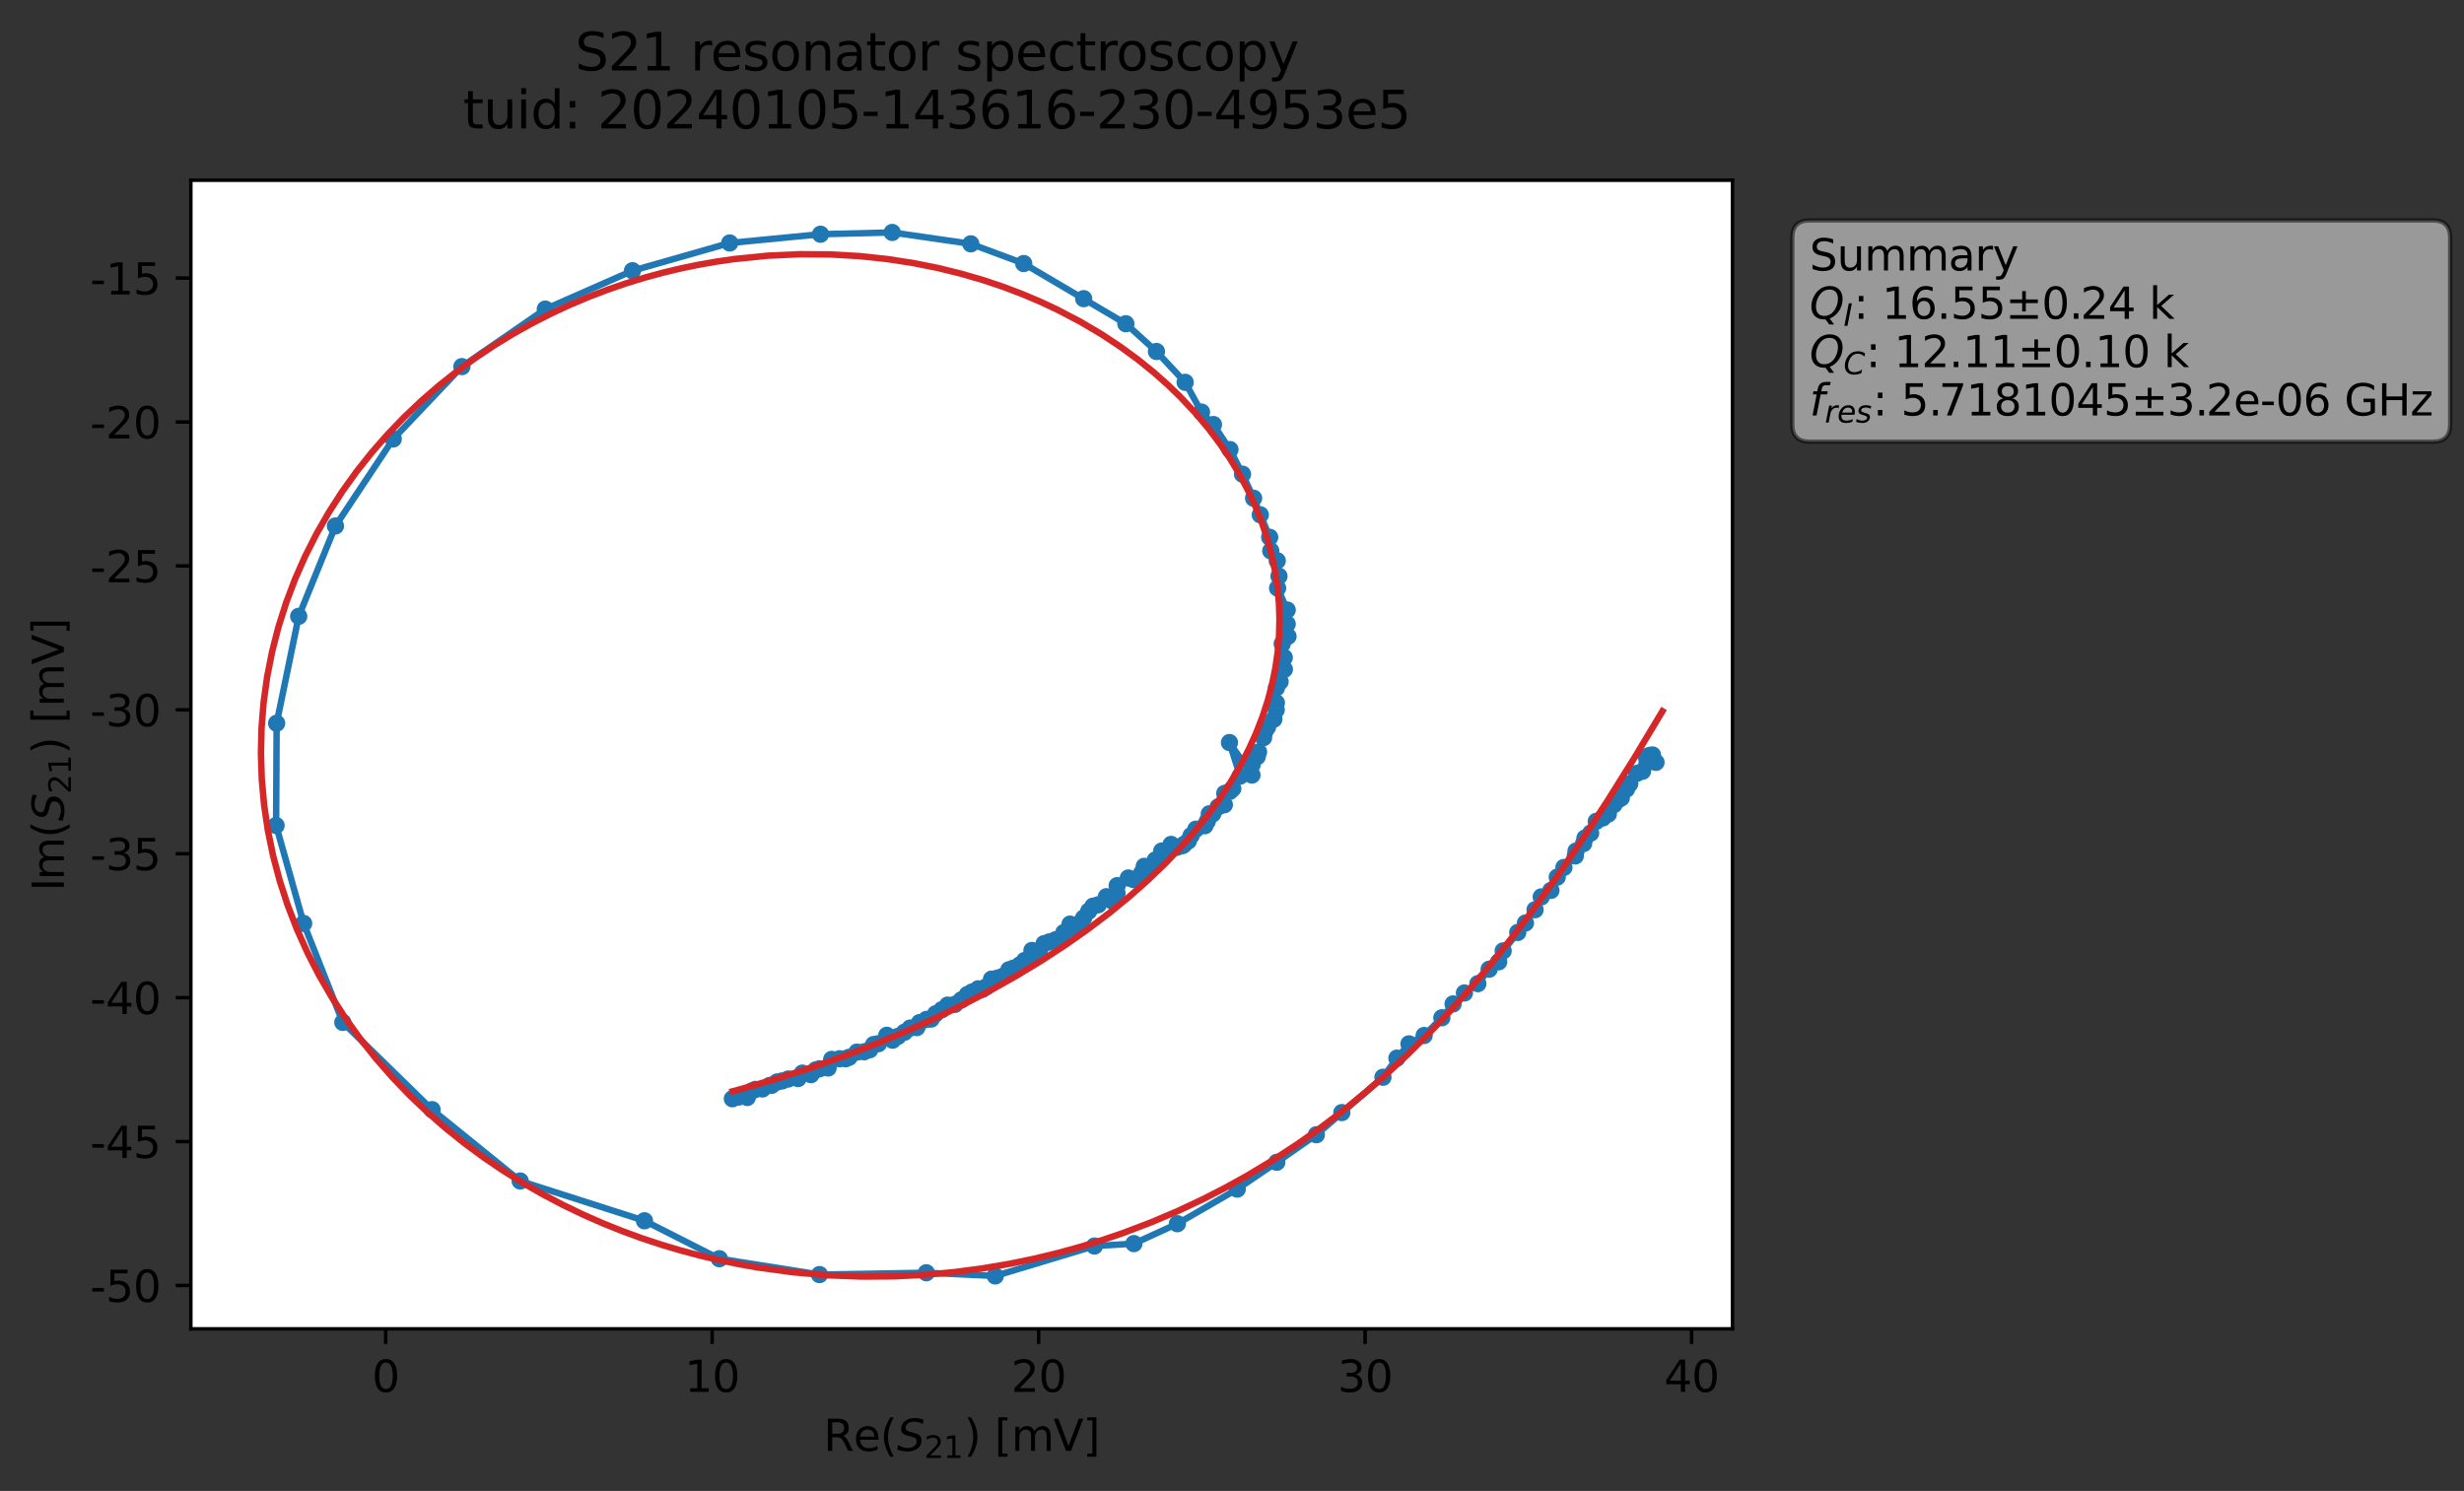 <?xml version="1.0" encoding="utf-8" standalone="no"?>
<!DOCTYPE svg PUBLIC "-//W3C//DTD SVG 1.1//EN"
  "http://www.w3.org/Graphics/SVG/1.1/DTD/svg11.dtd">
<svg xmlns:xlink="http://www.w3.org/1999/xlink" width="570.787pt" height="345.428pt" viewBox="0 0 570.787 345.428" xmlns="http://www.w3.org/2000/svg" version="1.1">
 <rect x="0" y="0" width="570.787" height="345.428" fill="#333333" stroke="none"/>
 <defs>
  <style type="text/css">*{stroke-linejoin: round; stroke-linecap: butt}</style>
 </defs>
 <g id="figure_1">
  <g id="patch_1">
   <path d="M 0 345.428 
L 570.787 345.428 
L 570.787 -0 
L 0 -0 
L 0 345.428 
z
" style="fill: none; opacity: 0"/>
  </g>
  <g id="axes_1">
   <g id="patch_2">
    <path d="M 44.211 307.872 
L 401.331 307.872 
L 401.331 41.76 
L 44.211 41.76 
z
" style="fill: #ffffff"/>
   </g>
   <g id="matplotlib.axis_1">
    <g id="xtick_1">
     <g id="line2d_1">
      <defs>
       <path id="m3ba4e567a4" d="M 0 0 
L 0 3.5 
" style="stroke: #000000; stroke-width: 0.8"/>
      </defs>
      <g>
       <use xlink:href="#m3ba4e567a4" x="89.34" y="307.872" style="stroke: #000000; stroke-width: 0.8"/>
      </g>
     </g>
     <g id="text_1">
      <!-- 0 -->
      <g transform="translate(86.158 322.47) scale(0.1 -0.1)">
       <defs>
        <path id="DejaVuSans-30" d="M 2034 4250 
Q 1547 4250 1301 3770 
Q 1056 3291 1056 2328 
Q 1056 1369 1301 889 
Q 1547 409 2034 409 
Q 2525 409 2770 889 
Q 3016 1369 3016 2328 
Q 3016 3291 2770 3770 
Q 2525 4250 2034 4250 
z
M 2034 4750 
Q 2819 4750 3233 4129 
Q 3647 3509 3647 2328 
Q 3647 1150 3233 529 
Q 2819 -91 2034 -91 
Q 1250 -91 836 529 
Q 422 1150 422 2328 
Q 422 3509 836 4129 
Q 1250 4750 2034 4750 
z
" transform="scale(0.016)"/>
       </defs>
       <use xlink:href="#DejaVuSans-30"/>
      </g>
     </g>
    </g>
    <g id="xtick_2">
     <g id="line2d_2">
      <g>
       <use xlink:href="#m3ba4e567a4" x="164.969" y="307.872" style="stroke: #000000; stroke-width: 0.8"/>
      </g>
     </g>
     <g id="text_2">
      <!-- 10 -->
      <g transform="translate(158.606 322.47) scale(0.1 -0.1)">
       <defs>
        <path id="DejaVuSans-31" d="M 794 531 
L 1825 531 
L 1825 4091 
L 703 3866 
L 703 4441 
L 1819 4666 
L 2450 4666 
L 2450 531 
L 3481 531 
L 3481 0 
L 794 0 
L 794 531 
z
" transform="scale(0.016)"/>
       </defs>
       <use xlink:href="#DejaVuSans-31"/>
       <use xlink:href="#DejaVuSans-30" x="63.623"/>
      </g>
     </g>
    </g>
    <g id="xtick_3">
     <g id="line2d_3">
      <g>
       <use xlink:href="#m3ba4e567a4" x="240.598" y="307.872" style="stroke: #000000; stroke-width: 0.8"/>
      </g>
     </g>
     <g id="text_3">
      <!-- 20 -->
      <g transform="translate(234.235 322.47) scale(0.1 -0.1)">
       <defs>
        <path id="DejaVuSans-32" d="M 1228 531 
L 3431 531 
L 3431 0 
L 469 0 
L 469 531 
Q 828 903 1448 1529 
Q 2069 2156 2228 2338 
Q 2531 2678 2651 2914 
Q 2772 3150 2772 3378 
Q 2772 3750 2511 3984 
Q 2250 4219 1831 4219 
Q 1534 4219 1204 4116 
Q 875 4013 500 3803 
L 500 4441 
Q 881 4594 1212 4672 
Q 1544 4750 1819 4750 
Q 2544 4750 2975 4387 
Q 3406 4025 3406 3419 
Q 3406 3131 3298 2873 
Q 3191 2616 2906 2266 
Q 2828 2175 2409 1742 
Q 1991 1309 1228 531 
z
" transform="scale(0.016)"/>
       </defs>
       <use xlink:href="#DejaVuSans-32"/>
       <use xlink:href="#DejaVuSans-30" x="63.623"/>
      </g>
     </g>
    </g>
    <g id="xtick_4">
     <g id="line2d_4">
      <g>
       <use xlink:href="#m3ba4e567a4" x="316.227" y="307.872" style="stroke: #000000; stroke-width: 0.8"/>
      </g>
     </g>
     <g id="text_4">
      <!-- 30 -->
      <g transform="translate(309.864 322.47) scale(0.1 -0.1)">
       <defs>
        <path id="DejaVuSans-33" d="M 2597 2516 
Q 3050 2419 3304 2112 
Q 3559 1806 3559 1356 
Q 3559 666 3084 287 
Q 2609 -91 1734 -91 
Q 1441 -91 1130 -33 
Q 819 25 488 141 
L 488 750 
Q 750 597 1062 519 
Q 1375 441 1716 441 
Q 2309 441 2620 675 
Q 2931 909 2931 1356 
Q 2931 1769 2642 2001 
Q 2353 2234 1838 2234 
L 1294 2234 
L 1294 2753 
L 1863 2753 
Q 2328 2753 2575 2939 
Q 2822 3125 2822 3475 
Q 2822 3834 2567 4026 
Q 2313 4219 1838 4219 
Q 1578 4219 1281 4162 
Q 984 4106 628 3988 
L 628 4550 
Q 988 4650 1302 4700 
Q 1616 4750 1894 4750 
Q 2613 4750 3031 4423 
Q 3450 4097 3450 3541 
Q 3450 3153 3228 2886 
Q 3006 2619 2597 2516 
z
" transform="scale(0.016)"/>
       </defs>
       <use xlink:href="#DejaVuSans-33"/>
       <use xlink:href="#DejaVuSans-30" x="63.623"/>
      </g>
     </g>
    </g>
    <g id="xtick_5">
     <g id="line2d_5">
      <g>
       <use xlink:href="#m3ba4e567a4" x="391.856" y="307.872" style="stroke: #000000; stroke-width: 0.8"/>
      </g>
     </g>
     <g id="text_5">
      <!-- 40 -->
      <g transform="translate(385.494 322.47) scale(0.1 -0.1)">
       <defs>
        <path id="DejaVuSans-34" d="M 2419 4116 
L 825 1625 
L 2419 1625 
L 2419 4116 
z
M 2253 4666 
L 3047 4666 
L 3047 1625 
L 3713 1625 
L 3713 1100 
L 3047 1100 
L 3047 0 
L 2419 0 
L 2419 1100 
L 313 1100 
L 313 1709 
L 2253 4666 
z
" transform="scale(0.016)"/>
       </defs>
       <use xlink:href="#DejaVuSans-34"/>
       <use xlink:href="#DejaVuSans-30" x="63.623"/>
      </g>
     </g>
    </g>
    <g id="text_6">
     <!-- Re$(S_{21})$ [mV] -->
     <g transform="translate(190.771 336.149) scale(0.1 -0.1)">
      <defs>
       <path id="DejaVuSans-52" d="M 2841 2188 
Q 3044 2119 3236 1894 
Q 3428 1669 3622 1275 
L 4263 0 
L 3584 0 
L 2988 1197 
Q 2756 1666 2539 1819 
Q 2322 1972 1947 1972 
L 1259 1972 
L 1259 0 
L 628 0 
L 628 4666 
L 2053 4666 
Q 2853 4666 3247 4331 
Q 3641 3997 3641 3322 
Q 3641 2881 3436 2590 
Q 3231 2300 2841 2188 
z
M 1259 4147 
L 1259 2491 
L 2053 2491 
Q 2509 2491 2742 2702 
Q 2975 2913 2975 3322 
Q 2975 3731 2742 3939 
Q 2509 4147 2053 4147 
L 1259 4147 
z
" transform="scale(0.016)"/>
       <path id="DejaVuSans-65" d="M 3597 1894 
L 3597 1613 
L 953 1613 
Q 991 1019 1311 708 
Q 1631 397 2203 397 
Q 2534 397 2845 478 
Q 3156 559 3463 722 
L 3463 178 
Q 3153 47 2828 -22 
Q 2503 -91 2169 -91 
Q 1331 -91 842 396 
Q 353 884 353 1716 
Q 353 2575 817 3079 
Q 1281 3584 2069 3584 
Q 2775 3584 3186 3129 
Q 3597 2675 3597 1894 
z
M 3022 2063 
Q 3016 2534 2758 2815 
Q 2500 3097 2075 3097 
Q 1594 3097 1305 2825 
Q 1016 2553 972 2059 
L 3022 2063 
z
" transform="scale(0.016)"/>
       <path id="DejaVuSans-28" d="M 1984 4856 
Q 1566 4138 1362 3434 
Q 1159 2731 1159 2009 
Q 1159 1288 1364 580 
Q 1569 -128 1984 -844 
L 1484 -844 
Q 1016 -109 783 600 
Q 550 1309 550 2009 
Q 550 2706 781 3412 
Q 1013 4119 1484 4856 
L 1984 4856 
z
" transform="scale(0.016)"/>
       <path id="DejaVuSans-Oblique-53" d="M 3859 4513 
L 3738 3897 
Q 3422 4066 3111 4152 
Q 2800 4238 2509 4238 
Q 1944 4238 1609 3991 
Q 1275 3744 1275 3334 
Q 1275 3109 1398 2989 
Q 1522 2869 2034 2731 
L 2413 2638 
Q 3053 2472 3303 2217 
Q 3553 1963 3553 1503 
Q 3553 797 2998 353 
Q 2444 -91 1538 -91 
Q 1166 -91 791 -17 
Q 416 56 38 206 
L 166 856 
Q 513 641 861 531 
Q 1209 422 1556 422 
Q 2147 422 2503 684 
Q 2859 947 2859 1369 
Q 2859 1650 2717 1795 
Q 2575 1941 2106 2059 
L 1728 2156 
Q 1081 2325 845 2545 
Q 609 2766 609 3163 
Q 609 3859 1145 4304 
Q 1681 4750 2541 4750 
Q 2875 4750 3203 4690 
Q 3531 4631 3859 4513 
z
" transform="scale(0.016)"/>
       <path id="DejaVuSans-29" d="M 513 4856 
L 1013 4856 
Q 1481 4119 1714 3412 
Q 1947 2706 1947 2009 
Q 1947 1309 1714 600 
Q 1481 -109 1013 -844 
L 513 -844 
Q 928 -128 1133 580 
Q 1338 1288 1338 2009 
Q 1338 2731 1133 3434 
Q 928 4138 513 4856 
z
" transform="scale(0.016)"/>
       <path id="DejaVuSans-20" transform="scale(0.016)"/>
       <path id="DejaVuSans-5b" d="M 550 4863 
L 1875 4863 
L 1875 4416 
L 1125 4416 
L 1125 -397 
L 1875 -397 
L 1875 -844 
L 550 -844 
L 550 4863 
z
" transform="scale(0.016)"/>
       <path id="DejaVuSans-6d" d="M 3328 2828 
Q 3544 3216 3844 3400 
Q 4144 3584 4550 3584 
Q 5097 3584 5394 3201 
Q 5691 2819 5691 2113 
L 5691 0 
L 5113 0 
L 5113 2094 
Q 5113 2597 4934 2840 
Q 4756 3084 4391 3084 
Q 3944 3084 3684 2787 
Q 3425 2491 3425 1978 
L 3425 0 
L 2847 0 
L 2847 2094 
Q 2847 2600 2669 2842 
Q 2491 3084 2119 3084 
Q 1678 3084 1418 2786 
Q 1159 2488 1159 1978 
L 1159 0 
L 581 0 
L 581 3500 
L 1159 3500 
L 1159 2956 
Q 1356 3278 1631 3431 
Q 1906 3584 2284 3584 
Q 2666 3584 2933 3390 
Q 3200 3197 3328 2828 
z
" transform="scale(0.016)"/>
       <path id="DejaVuSans-56" d="M 1831 0 
L 50 4666 
L 709 4666 
L 2188 738 
L 3669 4666 
L 4325 4666 
L 2547 0 
L 1831 0 
z
" transform="scale(0.016)"/>
       <path id="DejaVuSans-5d" d="M 1947 4863 
L 1947 -844 
L 622 -844 
L 622 -397 
L 1369 -397 
L 1369 4416 
L 622 4416 
L 622 4863 
L 1947 4863 
z
" transform="scale(0.016)"/>
      </defs>
      <use xlink:href="#DejaVuSans-52" transform="translate(0 0.016)"/>
      <use xlink:href="#DejaVuSans-65" transform="translate(69.482 0.016)"/>
      <use xlink:href="#DejaVuSans-28" transform="translate(131.006 0.016)"/>
      <use xlink:href="#DejaVuSans-Oblique-53" transform="translate(170.02 0.016)"/>
      <use xlink:href="#DejaVuSans-32" transform="translate(233.496 -16.391) scale(0.7)"/>
      <use xlink:href="#DejaVuSans-31" transform="translate(278.032 -16.391) scale(0.7)"/>
      <use xlink:href="#DejaVuSans-29" transform="translate(325.303 0.016)"/>
      <use xlink:href="#DejaVuSans-20" transform="translate(364.316 0.016)"/>
      <use xlink:href="#DejaVuSans-5b" transform="translate(396.104 0.016)"/>
      <use xlink:href="#DejaVuSans-6d" transform="translate(435.117 0.016)"/>
      <use xlink:href="#DejaVuSans-56" transform="translate(532.529 0.016)"/>
      <use xlink:href="#DejaVuSans-5d" transform="translate(600.938 0.016)"/>
     </g>
    </g>
   </g>
   <g id="matplotlib.axis_2">
    <g id="ytick_1">
     <g id="line2d_6">
      <defs>
       <path id="mecfeca77e2" d="M 0 0 
L -3.5 0 
" style="stroke: #000000; stroke-width: 0.8"/>
      </defs>
      <g>
       <use xlink:href="#mecfeca77e2" x="44.211" y="297.826" style="stroke: #000000; stroke-width: 0.8"/>
      </g>
     </g>
     <g id="text_7">
      <!-- -50 -->
      <g transform="translate(20.878 301.625) scale(0.1 -0.1)">
       <defs>
        <path id="DejaVuSans-2d" d="M 313 2009 
L 1997 2009 
L 1997 1497 
L 313 1497 
L 313 2009 
z
" transform="scale(0.016)"/>
        <path id="DejaVuSans-35" d="M 691 4666 
L 3169 4666 
L 3169 4134 
L 1269 4134 
L 1269 2991 
Q 1406 3038 1543 3061 
Q 1681 3084 1819 3084 
Q 2600 3084 3056 2656 
Q 3513 2228 3513 1497 
Q 3513 744 3044 326 
Q 2575 -91 1722 -91 
Q 1428 -91 1123 -41 
Q 819 9 494 109 
L 494 744 
Q 775 591 1075 516 
Q 1375 441 1709 441 
Q 2250 441 2565 725 
Q 2881 1009 2881 1497 
Q 2881 1984 2565 2268 
Q 2250 2553 1709 2553 
Q 1456 2553 1204 2497 
Q 953 2441 691 2322 
L 691 4666 
z
" transform="scale(0.016)"/>
       </defs>
       <use xlink:href="#DejaVuSans-2d"/>
       <use xlink:href="#DejaVuSans-35" x="36.084"/>
       <use xlink:href="#DejaVuSans-30" x="99.707"/>
      </g>
     </g>
    </g>
    <g id="ytick_2">
     <g id="line2d_7">
      <g>
       <use xlink:href="#mecfeca77e2" x="44.211" y="264.483" style="stroke: #000000; stroke-width: 0.8"/>
      </g>
     </g>
     <g id="text_8">
      <!-- -45 -->
      <g transform="translate(20.878 268.282) scale(0.1 -0.1)">
       <use xlink:href="#DejaVuSans-2d"/>
       <use xlink:href="#DejaVuSans-34" x="36.084"/>
       <use xlink:href="#DejaVuSans-35" x="99.707"/>
      </g>
     </g>
    </g>
    <g id="ytick_3">
     <g id="line2d_8">
      <g>
       <use xlink:href="#mecfeca77e2" x="44.211" y="231.14" style="stroke: #000000; stroke-width: 0.8"/>
      </g>
     </g>
     <g id="text_9">
      <!-- -40 -->
      <g transform="translate(20.878 234.94) scale(0.1 -0.1)">
       <use xlink:href="#DejaVuSans-2d"/>
       <use xlink:href="#DejaVuSans-34" x="36.084"/>
       <use xlink:href="#DejaVuSans-30" x="99.707"/>
      </g>
     </g>
    </g>
    <g id="ytick_4">
     <g id="line2d_9">
      <g>
       <use xlink:href="#mecfeca77e2" x="44.211" y="197.798" style="stroke: #000000; stroke-width: 0.8"/>
      </g>
     </g>
     <g id="text_10">
      <!-- -35 -->
      <g transform="translate(20.878 201.597) scale(0.1 -0.1)">
       <use xlink:href="#DejaVuSans-2d"/>
       <use xlink:href="#DejaVuSans-33" x="36.084"/>
       <use xlink:href="#DejaVuSans-35" x="99.707"/>
      </g>
     </g>
    </g>
    <g id="ytick_5">
     <g id="line2d_10">
      <g>
       <use xlink:href="#mecfeca77e2" x="44.211" y="164.455" style="stroke: #000000; stroke-width: 0.8"/>
      </g>
     </g>
     <g id="text_11">
      <!-- -30 -->
      <g transform="translate(20.878 168.254) scale(0.1 -0.1)">
       <use xlink:href="#DejaVuSans-2d"/>
       <use xlink:href="#DejaVuSans-33" x="36.084"/>
       <use xlink:href="#DejaVuSans-30" x="99.707"/>
      </g>
     </g>
    </g>
    <g id="ytick_6">
     <g id="line2d_11">
      <g>
       <use xlink:href="#mecfeca77e2" x="44.211" y="131.112" style="stroke: #000000; stroke-width: 0.8"/>
      </g>
     </g>
     <g id="text_12">
      <!-- -25 -->
      <g transform="translate(20.878 134.911) scale(0.1 -0.1)">
       <use xlink:href="#DejaVuSans-2d"/>
       <use xlink:href="#DejaVuSans-32" x="36.084"/>
       <use xlink:href="#DejaVuSans-35" x="99.707"/>
      </g>
     </g>
    </g>
    <g id="ytick_7">
     <g id="line2d_12">
      <g>
       <use xlink:href="#mecfeca77e2" x="44.211" y="97.769" style="stroke: #000000; stroke-width: 0.8"/>
      </g>
     </g>
     <g id="text_13">
      <!-- -20 -->
      <g transform="translate(20.878 101.568) scale(0.1 -0.1)">
       <use xlink:href="#DejaVuSans-2d"/>
       <use xlink:href="#DejaVuSans-32" x="36.084"/>
       <use xlink:href="#DejaVuSans-30" x="99.707"/>
      </g>
     </g>
    </g>
    <g id="ytick_8">
     <g id="line2d_13">
      <g>
       <use xlink:href="#mecfeca77e2" x="44.211" y="64.426" style="stroke: #000000; stroke-width: 0.8"/>
      </g>
     </g>
     <g id="text_14">
      <!-- -15 -->
      <g transform="translate(20.878 68.226) scale(0.1 -0.1)">
       <use xlink:href="#DejaVuSans-2d"/>
       <use xlink:href="#DejaVuSans-31" x="36.084"/>
       <use xlink:href="#DejaVuSans-35" x="99.707"/>
      </g>
     </g>
    </g>
    <g id="text_15">
     <!-- Im$(S_{21})$ [mV] -->
     <g transform="translate(14.798 206.466) rotate(-90) scale(0.1 -0.1)">
      <defs>
       <path id="DejaVuSans-49" d="M 628 4666 
L 1259 4666 
L 1259 0 
L 628 0 
L 628 4666 
z
" transform="scale(0.016)"/>
      </defs>
      <use xlink:href="#DejaVuSans-49" transform="translate(0 0.016)"/>
      <use xlink:href="#DejaVuSans-6d" transform="translate(25.867 0.016)"/>
      <use xlink:href="#DejaVuSans-28" transform="translate(123.279 0.016)"/>
      <use xlink:href="#DejaVuSans-Oblique-53" transform="translate(162.293 0.016)"/>
      <use xlink:href="#DejaVuSans-32" transform="translate(225.77 -16.391) scale(0.7)"/>
      <use xlink:href="#DejaVuSans-31" transform="translate(270.306 -16.391) scale(0.7)"/>
      <use xlink:href="#DejaVuSans-29" transform="translate(317.576 0.016)"/>
      <use xlink:href="#DejaVuSans-20" transform="translate(356.59 0.016)"/>
      <use xlink:href="#DejaVuSans-5b" transform="translate(388.377 0.016)"/>
      <use xlink:href="#DejaVuSans-6d" transform="translate(427.391 0.016)"/>
      <use xlink:href="#DejaVuSans-56" transform="translate(524.803 0.016)"/>
      <use xlink:href="#DejaVuSans-5d" transform="translate(593.211 0.016)"/>
     </g>
    </g>
   </g>
   <g id="line2d_14">
    <path d="M 383.614 176.619 
L 382.1 175.021 
L 382.791 174.909 
L 381.391 175.346 
L 381.544 176.734 
L 380.491 178.686 
L 379.154 179.181 
L 376.788 182.82 
L 375.573 184.869 
L 374.921 185.241 
L 373.875 186.436 
L 372.571 188.589 
L 371.292 189.514 
L 369.772 190.291 
L 368.475 193.013 
L 367.162 194.158 
L 366.843 195.436 
L 365.092 197.174 
L 364.919 198.306 
L 362.287 200.973 
L 360.736 203.216 
L 359.272 206.29 
L 357.028 207.8 
L 355.596 210.766 
L 353.368 213.846 
L 348.208 220.301 
L 347.174 222.84 
L 344.964 224.549 
L 342.345 227.896 
L 339.235 230.058 
L 336.606 232.593 
L 334.006 235.799 
L 329.903 239.91 
L 326.389 241.846 
L 323.597 245.158 
L 320.361 249.582 
L 304.939 262.898 
L 295.771 269.279 
L 286.612 275.49 
L 272.736 283.515 
L 262.673 288.121 
L 253.528 288.683 
L 230.552 295.617 
L 214.583 294.877 
L 189.834 295.299 
L 166.636 291.625 
L 149.291 282.835 
L 120.5 273.617 
L 100.086 257.084 
L 79.413 236.872 
L 70.343 213.944 
L 63.959 191.248 
L 64.083 167.566 
L 69.196 142.794 
L 77.703 121.859 
L 91.092 101.702 
L 106.998 84.939 
L 126.315 71.616 
L 146.51 62.721 
L 169.043 56.292 
L 190.072 54.266 
L 206.68 53.856 
L 224.886 56.492 
L 237.146 61.06 
L 260.802 75.006 
L 267.89 81.437 
L 274.543 88.576 
L 278.327 95.476 
L 281.095 98.364 
L 284.922 104.16 
L 287.83 109.865 
L 290.398 115.43 
L 294.121 124.486 
L 294.373 127.627 
L 295.872 129.918 
L 296.278 133.495 
L 295.953 136.256 
L 298.185 141.326 
L 298.179 144.571 
L 298.365 147.439 
L 297.026 149.163 
L 297.501 152.34 
L 297.528 155.07 
L 296.536 157.924 
L 295.676 159.381 
L 295.638 164.455 
L 295.094 166.62 
L 293.626 168.459 
L 292.993 169.5 
L 292.702 170.897 
L 291.242 175.297 
L 290.067 177.139 
L 290.017 179.565 
L 284.806 172.036 
L 287.272 179.815 
L 285.574 182.71 
L 284.893 183.352 
L 283.712 183.806 
L 283.622 186.451 
L 282.168 186.961 
L 280.931 188.571 
L 280.13 188.547 
L 279.678 190.267 
L 279.109 191.305 
L 277.031 192.106 
L 275.934 193.578 
L 275.292 194.819 
L 273.877 195.937 
L 271.328 196.77 
L 271.289 195.635 
L 269.114 197.168 
L 268.04 199.173 
L 267.634 199.249 
L 266.5 201.044 
L 265.068 200.71 
L 264.474 202.271 
L 263.452 203.512 
L 262.541 203.773 
L 261.377 203.419 
L 258.793 205.189 
L 258.76 206.953 
L 257.807 207.717 
L 257.549 208.687 
L 256.303 207.751 
L 254.405 209.627 
L 253.203 209.945 
L 252.208 211.09 
L 250.359 213.715 
L 247.87 214.101 
L 248.522 215.093 
L 246.438 216.057 
L 245.675 217.555 
L 244.512 217.73 
L 241.857 218.631 
L 240.739 220.439 
L 239.049 220.201 
L 239.326 221.991 
L 237.349 222.543 
L 236.233 223.551 
L 234.76 224.314 
L 233.701 224.694 
L 232.09 226.289 
L 230.969 226.644 
L 229.684 226.85 
L 228.391 228.671 
L 227.574 229.206 
L 226.571 229.097 
L 224.074 230.433 
L 222.685 231.658 
L 221.217 232.702 
L 219.513 232.873 
L 218.169 233.929 
L 216.727 234.886 
L 215.713 236.094 
L 214.613 236.175 
L 213.01 236.923 
L 212.387 238.074 
L 210.828 238.177 
L 209.508 239.158 
L 206.767 241 
L 205.422 239.863 
L 203.496 241.802 
L 202.384 242.003 
L 201.471 243.21 
L 200.181 243.683 
L 198.5 243.761 
L 196.69 244.964 
L 195.882 245.291 
L 194.486 245.291 
L 192.656 245.443 
L 191.833 247.435 
L 189.829 247.617 
L 188.973 247.877 
L 187.855 248.982 
L 185.861 248.625 
L 184.868 249.881 
L 182.601 249.99 
L 181.205 250.431 
L 180.028 250.667 
L 178.765 251.44 
L 178.288 251.483 
L 176.619 252.292 
L 174.999 252.399 
L 174.206 252.736 
L 173.104 254.266 
L 171.086 254.169 
L 169.652 254.562 
L 169.652 254.562 
" clip-path="url(#pa0e0bc928d)" style="fill: none; stroke: #1f77b4; stroke-width: 1.5; stroke-linecap: square"/>
    <defs>
     <path id="m0ae5da8312" d="M 0 1.5 
C 0.398 1.5 0.779 1.342 1.061 1.061 
C 1.342 0.779 1.5 0.398 1.5 0 
C 1.5 -0.398 1.342 -0.779 1.061 -1.061 
C 0.779 -1.342 0.398 -1.5 0 -1.5 
C -0.398 -1.5 -0.779 -1.342 -1.061 -1.061 
C -1.342 -0.779 -1.5 -0.398 -1.5 0 
C -1.5 0.398 -1.342 0.779 -1.061 1.061 
C -0.779 1.342 -0.398 1.5 0 1.5 
z
" style="stroke: #1f77b4"/>
    </defs>
    <g clip-path="url(#pa0e0bc928d)">
     <use xlink:href="#m0ae5da8312" x="383.614" y="176.619" style="fill: #1f77b4; stroke: #1f77b4"/>
     <use xlink:href="#m0ae5da8312" x="382.1" y="175.021" style="fill: #1f77b4; stroke: #1f77b4"/>
     <use xlink:href="#m0ae5da8312" x="382.791" y="174.909" style="fill: #1f77b4; stroke: #1f77b4"/>
     <use xlink:href="#m0ae5da8312" x="381.391" y="175.346" style="fill: #1f77b4; stroke: #1f77b4"/>
     <use xlink:href="#m0ae5da8312" x="381.544" y="176.734" style="fill: #1f77b4; stroke: #1f77b4"/>
     <use xlink:href="#m0ae5da8312" x="380.491" y="178.686" style="fill: #1f77b4; stroke: #1f77b4"/>
     <use xlink:href="#m0ae5da8312" x="379.154" y="179.181" style="fill: #1f77b4; stroke: #1f77b4"/>
     <use xlink:href="#m0ae5da8312" x="377.536" y="181.578" style="fill: #1f77b4; stroke: #1f77b4"/>
     <use xlink:href="#m0ae5da8312" x="376.788" y="182.82" style="fill: #1f77b4; stroke: #1f77b4"/>
     <use xlink:href="#m0ae5da8312" x="375.573" y="184.869" style="fill: #1f77b4; stroke: #1f77b4"/>
     <use xlink:href="#m0ae5da8312" x="374.921" y="185.241" style="fill: #1f77b4; stroke: #1f77b4"/>
     <use xlink:href="#m0ae5da8312" x="373.875" y="186.436" style="fill: #1f77b4; stroke: #1f77b4"/>
     <use xlink:href="#m0ae5da8312" x="372.571" y="188.589" style="fill: #1f77b4; stroke: #1f77b4"/>
     <use xlink:href="#m0ae5da8312" x="371.292" y="189.514" style="fill: #1f77b4; stroke: #1f77b4"/>
     <use xlink:href="#m0ae5da8312" x="369.772" y="190.291" style="fill: #1f77b4; stroke: #1f77b4"/>
     <use xlink:href="#m0ae5da8312" x="368.475" y="193.013" style="fill: #1f77b4; stroke: #1f77b4"/>
     <use xlink:href="#m0ae5da8312" x="367.162" y="194.158" style="fill: #1f77b4; stroke: #1f77b4"/>
     <use xlink:href="#m0ae5da8312" x="366.843" y="195.436" style="fill: #1f77b4; stroke: #1f77b4"/>
     <use xlink:href="#m0ae5da8312" x="365.092" y="197.174" style="fill: #1f77b4; stroke: #1f77b4"/>
     <use xlink:href="#m0ae5da8312" x="364.919" y="198.306" style="fill: #1f77b4; stroke: #1f77b4"/>
     <use xlink:href="#m0ae5da8312" x="362.287" y="200.973" style="fill: #1f77b4; stroke: #1f77b4"/>
     <use xlink:href="#m0ae5da8312" x="360.736" y="203.216" style="fill: #1f77b4; stroke: #1f77b4"/>
     <use xlink:href="#m0ae5da8312" x="359.272" y="206.29" style="fill: #1f77b4; stroke: #1f77b4"/>
     <use xlink:href="#m0ae5da8312" x="357.028" y="207.8" style="fill: #1f77b4; stroke: #1f77b4"/>
     <use xlink:href="#m0ae5da8312" x="355.596" y="210.766" style="fill: #1f77b4; stroke: #1f77b4"/>
     <use xlink:href="#m0ae5da8312" x="353.368" y="213.846" style="fill: #1f77b4; stroke: #1f77b4"/>
     <use xlink:href="#m0ae5da8312" x="351.586" y="216.036" style="fill: #1f77b4; stroke: #1f77b4"/>
     <use xlink:href="#m0ae5da8312" x="348.208" y="220.301" style="fill: #1f77b4; stroke: #1f77b4"/>
     <use xlink:href="#m0ae5da8312" x="347.174" y="222.84" style="fill: #1f77b4; stroke: #1f77b4"/>
     <use xlink:href="#m0ae5da8312" x="344.964" y="224.549" style="fill: #1f77b4; stroke: #1f77b4"/>
     <use xlink:href="#m0ae5da8312" x="342.345" y="227.896" style="fill: #1f77b4; stroke: #1f77b4"/>
     <use xlink:href="#m0ae5da8312" x="339.235" y="230.058" style="fill: #1f77b4; stroke: #1f77b4"/>
     <use xlink:href="#m0ae5da8312" x="336.606" y="232.593" style="fill: #1f77b4; stroke: #1f77b4"/>
     <use xlink:href="#m0ae5da8312" x="334.006" y="235.799" style="fill: #1f77b4; stroke: #1f77b4"/>
     <use xlink:href="#m0ae5da8312" x="329.903" y="239.91" style="fill: #1f77b4; stroke: #1f77b4"/>
     <use xlink:href="#m0ae5da8312" x="326.389" y="241.846" style="fill: #1f77b4; stroke: #1f77b4"/>
     <use xlink:href="#m0ae5da8312" x="323.597" y="245.158" style="fill: #1f77b4; stroke: #1f77b4"/>
     <use xlink:href="#m0ae5da8312" x="320.361" y="249.582" style="fill: #1f77b4; stroke: #1f77b4"/>
     <use xlink:href="#m0ae5da8312" x="310.836" y="257.766" style="fill: #1f77b4; stroke: #1f77b4"/>
     <use xlink:href="#m0ae5da8312" x="304.939" y="262.898" style="fill: #1f77b4; stroke: #1f77b4"/>
     <use xlink:href="#m0ae5da8312" x="295.771" y="269.279" style="fill: #1f77b4; stroke: #1f77b4"/>
     <use xlink:href="#m0ae5da8312" x="286.612" y="275.49" style="fill: #1f77b4; stroke: #1f77b4"/>
     <use xlink:href="#m0ae5da8312" x="272.736" y="283.515" style="fill: #1f77b4; stroke: #1f77b4"/>
     <use xlink:href="#m0ae5da8312" x="262.673" y="288.121" style="fill: #1f77b4; stroke: #1f77b4"/>
     <use xlink:href="#m0ae5da8312" x="253.528" y="288.683" style="fill: #1f77b4; stroke: #1f77b4"/>
     <use xlink:href="#m0ae5da8312" x="230.552" y="295.617" style="fill: #1f77b4; stroke: #1f77b4"/>
     <use xlink:href="#m0ae5da8312" x="214.583" y="294.877" style="fill: #1f77b4; stroke: #1f77b4"/>
     <use xlink:href="#m0ae5da8312" x="189.834" y="295.299" style="fill: #1f77b4; stroke: #1f77b4"/>
     <use xlink:href="#m0ae5da8312" x="166.636" y="291.625" style="fill: #1f77b4; stroke: #1f77b4"/>
     <use xlink:href="#m0ae5da8312" x="149.291" y="282.835" style="fill: #1f77b4; stroke: #1f77b4"/>
     <use xlink:href="#m0ae5da8312" x="120.5" y="273.617" style="fill: #1f77b4; stroke: #1f77b4"/>
     <use xlink:href="#m0ae5da8312" x="100.086" y="257.084" style="fill: #1f77b4; stroke: #1f77b4"/>
     <use xlink:href="#m0ae5da8312" x="79.413" y="236.872" style="fill: #1f77b4; stroke: #1f77b4"/>
     <use xlink:href="#m0ae5da8312" x="70.343" y="213.944" style="fill: #1f77b4; stroke: #1f77b4"/>
     <use xlink:href="#m0ae5da8312" x="63.959" y="191.248" style="fill: #1f77b4; stroke: #1f77b4"/>
     <use xlink:href="#m0ae5da8312" x="64.083" y="167.566" style="fill: #1f77b4; stroke: #1f77b4"/>
     <use xlink:href="#m0ae5da8312" x="69.196" y="142.794" style="fill: #1f77b4; stroke: #1f77b4"/>
     <use xlink:href="#m0ae5da8312" x="77.703" y="121.859" style="fill: #1f77b4; stroke: #1f77b4"/>
     <use xlink:href="#m0ae5da8312" x="91.092" y="101.702" style="fill: #1f77b4; stroke: #1f77b4"/>
     <use xlink:href="#m0ae5da8312" x="106.998" y="84.939" style="fill: #1f77b4; stroke: #1f77b4"/>
     <use xlink:href="#m0ae5da8312" x="126.315" y="71.616" style="fill: #1f77b4; stroke: #1f77b4"/>
     <use xlink:href="#m0ae5da8312" x="146.51" y="62.721" style="fill: #1f77b4; stroke: #1f77b4"/>
     <use xlink:href="#m0ae5da8312" x="169.043" y="56.292" style="fill: #1f77b4; stroke: #1f77b4"/>
     <use xlink:href="#m0ae5da8312" x="190.072" y="54.266" style="fill: #1f77b4; stroke: #1f77b4"/>
     <use xlink:href="#m0ae5da8312" x="206.68" y="53.856" style="fill: #1f77b4; stroke: #1f77b4"/>
     <use xlink:href="#m0ae5da8312" x="224.886" y="56.492" style="fill: #1f77b4; stroke: #1f77b4"/>
     <use xlink:href="#m0ae5da8312" x="237.146" y="61.06" style="fill: #1f77b4; stroke: #1f77b4"/>
     <use xlink:href="#m0ae5da8312" x="251.035" y="69.195" style="fill: #1f77b4; stroke: #1f77b4"/>
     <use xlink:href="#m0ae5da8312" x="260.802" y="75.006" style="fill: #1f77b4; stroke: #1f77b4"/>
     <use xlink:href="#m0ae5da8312" x="267.89" y="81.437" style="fill: #1f77b4; stroke: #1f77b4"/>
     <use xlink:href="#m0ae5da8312" x="274.543" y="88.576" style="fill: #1f77b4; stroke: #1f77b4"/>
     <use xlink:href="#m0ae5da8312" x="278.327" y="95.476" style="fill: #1f77b4; stroke: #1f77b4"/>
     <use xlink:href="#m0ae5da8312" x="281.095" y="98.364" style="fill: #1f77b4; stroke: #1f77b4"/>
     <use xlink:href="#m0ae5da8312" x="284.922" y="104.16" style="fill: #1f77b4; stroke: #1f77b4"/>
     <use xlink:href="#m0ae5da8312" x="287.83" y="109.865" style="fill: #1f77b4; stroke: #1f77b4"/>
     <use xlink:href="#m0ae5da8312" x="290.398" y="115.43" style="fill: #1f77b4; stroke: #1f77b4"/>
     <use xlink:href="#m0ae5da8312" x="291.948" y="119.276" style="fill: #1f77b4; stroke: #1f77b4"/>
     <use xlink:href="#m0ae5da8312" x="294.121" y="124.486" style="fill: #1f77b4; stroke: #1f77b4"/>
     <use xlink:href="#m0ae5da8312" x="294.373" y="127.627" style="fill: #1f77b4; stroke: #1f77b4"/>
     <use xlink:href="#m0ae5da8312" x="295.872" y="129.918" style="fill: #1f77b4; stroke: #1f77b4"/>
     <use xlink:href="#m0ae5da8312" x="296.278" y="133.495" style="fill: #1f77b4; stroke: #1f77b4"/>
     <use xlink:href="#m0ae5da8312" x="295.953" y="136.256" style="fill: #1f77b4; stroke: #1f77b4"/>
     <use xlink:href="#m0ae5da8312" x="298.185" y="141.326" style="fill: #1f77b4; stroke: #1f77b4"/>
     <use xlink:href="#m0ae5da8312" x="298.179" y="144.571" style="fill: #1f77b4; stroke: #1f77b4"/>
     <use xlink:href="#m0ae5da8312" x="298.365" y="147.439" style="fill: #1f77b4; stroke: #1f77b4"/>
     <use xlink:href="#m0ae5da8312" x="297.026" y="149.163" style="fill: #1f77b4; stroke: #1f77b4"/>
     <use xlink:href="#m0ae5da8312" x="297.501" y="152.34" style="fill: #1f77b4; stroke: #1f77b4"/>
     <use xlink:href="#m0ae5da8312" x="297.528" y="155.07" style="fill: #1f77b4; stroke: #1f77b4"/>
     <use xlink:href="#m0ae5da8312" x="296.536" y="157.924" style="fill: #1f77b4; stroke: #1f77b4"/>
     <use xlink:href="#m0ae5da8312" x="295.676" y="159.381" style="fill: #1f77b4; stroke: #1f77b4"/>
     <use xlink:href="#m0ae5da8312" x="295.675" y="162.834" style="fill: #1f77b4; stroke: #1f77b4"/>
     <use xlink:href="#m0ae5da8312" x="295.638" y="164.455" style="fill: #1f77b4; stroke: #1f77b4"/>
     <use xlink:href="#m0ae5da8312" x="295.094" y="166.62" style="fill: #1f77b4; stroke: #1f77b4"/>
     <use xlink:href="#m0ae5da8312" x="293.626" y="168.459" style="fill: #1f77b4; stroke: #1f77b4"/>
     <use xlink:href="#m0ae5da8312" x="292.993" y="169.5" style="fill: #1f77b4; stroke: #1f77b4"/>
     <use xlink:href="#m0ae5da8312" x="292.702" y="170.897" style="fill: #1f77b4; stroke: #1f77b4"/>
     <use xlink:href="#m0ae5da8312" x="291.543" y="174.212" style="fill: #1f77b4; stroke: #1f77b4"/>
     <use xlink:href="#m0ae5da8312" x="291.242" y="175.297" style="fill: #1f77b4; stroke: #1f77b4"/>
     <use xlink:href="#m0ae5da8312" x="290.067" y="177.139" style="fill: #1f77b4; stroke: #1f77b4"/>
     <use xlink:href="#m0ae5da8312" x="290.017" y="179.565" style="fill: #1f77b4; stroke: #1f77b4"/>
     <use xlink:href="#m0ae5da8312" x="284.806" y="172.036" style="fill: #1f77b4; stroke: #1f77b4"/>
     <use xlink:href="#m0ae5da8312" x="287.272" y="179.815" style="fill: #1f77b4; stroke: #1f77b4"/>
     <use xlink:href="#m0ae5da8312" x="285.574" y="182.71" style="fill: #1f77b4; stroke: #1f77b4"/>
     <use xlink:href="#m0ae5da8312" x="284.893" y="183.352" style="fill: #1f77b4; stroke: #1f77b4"/>
     <use xlink:href="#m0ae5da8312" x="283.712" y="183.806" style="fill: #1f77b4; stroke: #1f77b4"/>
     <use xlink:href="#m0ae5da8312" x="283.622" y="186.451" style="fill: #1f77b4; stroke: #1f77b4"/>
     <use xlink:href="#m0ae5da8312" x="282.168" y="186.961" style="fill: #1f77b4; stroke: #1f77b4"/>
     <use xlink:href="#m0ae5da8312" x="280.931" y="188.571" style="fill: #1f77b4; stroke: #1f77b4"/>
     <use xlink:href="#m0ae5da8312" x="280.13" y="188.547" style="fill: #1f77b4; stroke: #1f77b4"/>
     <use xlink:href="#m0ae5da8312" x="279.678" y="190.267" style="fill: #1f77b4; stroke: #1f77b4"/>
     <use xlink:href="#m0ae5da8312" x="279.109" y="191.305" style="fill: #1f77b4; stroke: #1f77b4"/>
     <use xlink:href="#m0ae5da8312" x="277.031" y="192.106" style="fill: #1f77b4; stroke: #1f77b4"/>
     <use xlink:href="#m0ae5da8312" x="275.934" y="193.578" style="fill: #1f77b4; stroke: #1f77b4"/>
     <use xlink:href="#m0ae5da8312" x="275.292" y="194.819" style="fill: #1f77b4; stroke: #1f77b4"/>
     <use xlink:href="#m0ae5da8312" x="274.28" y="195.661" style="fill: #1f77b4; stroke: #1f77b4"/>
     <use xlink:href="#m0ae5da8312" x="273.877" y="195.937" style="fill: #1f77b4; stroke: #1f77b4"/>
     <use xlink:href="#m0ae5da8312" x="272.648" y="196.301" style="fill: #1f77b4; stroke: #1f77b4"/>
     <use xlink:href="#m0ae5da8312" x="271.328" y="196.77" style="fill: #1f77b4; stroke: #1f77b4"/>
     <use xlink:href="#m0ae5da8312" x="271.289" y="195.635" style="fill: #1f77b4; stroke: #1f77b4"/>
     <use xlink:href="#m0ae5da8312" x="269.114" y="197.168" style="fill: #1f77b4; stroke: #1f77b4"/>
     <use xlink:href="#m0ae5da8312" x="268.04" y="199.173" style="fill: #1f77b4; stroke: #1f77b4"/>
     <use xlink:href="#m0ae5da8312" x="267.634" y="199.249" style="fill: #1f77b4; stroke: #1f77b4"/>
     <use xlink:href="#m0ae5da8312" x="266.5" y="201.044" style="fill: #1f77b4; stroke: #1f77b4"/>
     <use xlink:href="#m0ae5da8312" x="265.068" y="200.71" style="fill: #1f77b4; stroke: #1f77b4"/>
     <use xlink:href="#m0ae5da8312" x="264.474" y="202.271" style="fill: #1f77b4; stroke: #1f77b4"/>
     <use xlink:href="#m0ae5da8312" x="263.452" y="203.512" style="fill: #1f77b4; stroke: #1f77b4"/>
     <use xlink:href="#m0ae5da8312" x="262.541" y="203.773" style="fill: #1f77b4; stroke: #1f77b4"/>
     <use xlink:href="#m0ae5da8312" x="261.377" y="203.419" style="fill: #1f77b4; stroke: #1f77b4"/>
     <use xlink:href="#m0ae5da8312" x="258.793" y="205.189" style="fill: #1f77b4; stroke: #1f77b4"/>
     <use xlink:href="#m0ae5da8312" x="258.76" y="206.953" style="fill: #1f77b4; stroke: #1f77b4"/>
     <use xlink:href="#m0ae5da8312" x="257.807" y="207.717" style="fill: #1f77b4; stroke: #1f77b4"/>
     <use xlink:href="#m0ae5da8312" x="257.549" y="208.687" style="fill: #1f77b4; stroke: #1f77b4"/>
     <use xlink:href="#m0ae5da8312" x="256.303" y="207.751" style="fill: #1f77b4; stroke: #1f77b4"/>
     <use xlink:href="#m0ae5da8312" x="254.405" y="209.627" style="fill: #1f77b4; stroke: #1f77b4"/>
     <use xlink:href="#m0ae5da8312" x="253.203" y="209.945" style="fill: #1f77b4; stroke: #1f77b4"/>
     <use xlink:href="#m0ae5da8312" x="252.208" y="211.09" style="fill: #1f77b4; stroke: #1f77b4"/>
     <use xlink:href="#m0ae5da8312" x="251.03" y="212.678" style="fill: #1f77b4; stroke: #1f77b4"/>
     <use xlink:href="#m0ae5da8312" x="250.359" y="213.715" style="fill: #1f77b4; stroke: #1f77b4"/>
     <use xlink:href="#m0ae5da8312" x="247.87" y="214.101" style="fill: #1f77b4; stroke: #1f77b4"/>
     <use xlink:href="#m0ae5da8312" x="248.522" y="215.093" style="fill: #1f77b4; stroke: #1f77b4"/>
     <use xlink:href="#m0ae5da8312" x="246.438" y="216.057" style="fill: #1f77b4; stroke: #1f77b4"/>
     <use xlink:href="#m0ae5da8312" x="245.675" y="217.555" style="fill: #1f77b4; stroke: #1f77b4"/>
     <use xlink:href="#m0ae5da8312" x="244.512" y="217.73" style="fill: #1f77b4; stroke: #1f77b4"/>
     <use xlink:href="#m0ae5da8312" x="243.033" y="218.233" style="fill: #1f77b4; stroke: #1f77b4"/>
     <use xlink:href="#m0ae5da8312" x="241.857" y="218.631" style="fill: #1f77b4; stroke: #1f77b4"/>
     <use xlink:href="#m0ae5da8312" x="240.739" y="220.439" style="fill: #1f77b4; stroke: #1f77b4"/>
     <use xlink:href="#m0ae5da8312" x="239.049" y="220.201" style="fill: #1f77b4; stroke: #1f77b4"/>
     <use xlink:href="#m0ae5da8312" x="239.326" y="221.991" style="fill: #1f77b4; stroke: #1f77b4"/>
     <use xlink:href="#m0ae5da8312" x="237.349" y="222.543" style="fill: #1f77b4; stroke: #1f77b4"/>
     <use xlink:href="#m0ae5da8312" x="236.233" y="223.551" style="fill: #1f77b4; stroke: #1f77b4"/>
     <use xlink:href="#m0ae5da8312" x="234.76" y="224.314" style="fill: #1f77b4; stroke: #1f77b4"/>
     <use xlink:href="#m0ae5da8312" x="233.701" y="224.694" style="fill: #1f77b4; stroke: #1f77b4"/>
     <use xlink:href="#m0ae5da8312" x="232.09" y="226.289" style="fill: #1f77b4; stroke: #1f77b4"/>
     <use xlink:href="#m0ae5da8312" x="230.969" y="226.644" style="fill: #1f77b4; stroke: #1f77b4"/>
     <use xlink:href="#m0ae5da8312" x="229.684" y="226.85" style="fill: #1f77b4; stroke: #1f77b4"/>
     <use xlink:href="#m0ae5da8312" x="228.391" y="228.671" style="fill: #1f77b4; stroke: #1f77b4"/>
     <use xlink:href="#m0ae5da8312" x="227.574" y="229.206" style="fill: #1f77b4; stroke: #1f77b4"/>
     <use xlink:href="#m0ae5da8312" x="226.571" y="229.097" style="fill: #1f77b4; stroke: #1f77b4"/>
     <use xlink:href="#m0ae5da8312" x="225.154" y="229.837" style="fill: #1f77b4; stroke: #1f77b4"/>
     <use xlink:href="#m0ae5da8312" x="224.074" y="230.433" style="fill: #1f77b4; stroke: #1f77b4"/>
     <use xlink:href="#m0ae5da8312" x="222.685" y="231.658" style="fill: #1f77b4; stroke: #1f77b4"/>
     <use xlink:href="#m0ae5da8312" x="221.217" y="232.702" style="fill: #1f77b4; stroke: #1f77b4"/>
     <use xlink:href="#m0ae5da8312" x="219.513" y="232.873" style="fill: #1f77b4; stroke: #1f77b4"/>
     <use xlink:href="#m0ae5da8312" x="218.169" y="233.929" style="fill: #1f77b4; stroke: #1f77b4"/>
     <use xlink:href="#m0ae5da8312" x="216.727" y="234.886" style="fill: #1f77b4; stroke: #1f77b4"/>
     <use xlink:href="#m0ae5da8312" x="215.713" y="236.094" style="fill: #1f77b4; stroke: #1f77b4"/>
     <use xlink:href="#m0ae5da8312" x="214.613" y="236.175" style="fill: #1f77b4; stroke: #1f77b4"/>
     <use xlink:href="#m0ae5da8312" x="213.01" y="236.923" style="fill: #1f77b4; stroke: #1f77b4"/>
     <use xlink:href="#m0ae5da8312" x="212.387" y="238.074" style="fill: #1f77b4; stroke: #1f77b4"/>
     <use xlink:href="#m0ae5da8312" x="210.828" y="238.177" style="fill: #1f77b4; stroke: #1f77b4"/>
     <use xlink:href="#m0ae5da8312" x="209.508" y="239.158" style="fill: #1f77b4; stroke: #1f77b4"/>
     <use xlink:href="#m0ae5da8312" x="207.991" y="240.119" style="fill: #1f77b4; stroke: #1f77b4"/>
     <use xlink:href="#m0ae5da8312" x="206.767" y="241" style="fill: #1f77b4; stroke: #1f77b4"/>
     <use xlink:href="#m0ae5da8312" x="205.422" y="239.863" style="fill: #1f77b4; stroke: #1f77b4"/>
     <use xlink:href="#m0ae5da8312" x="203.496" y="241.802" style="fill: #1f77b4; stroke: #1f77b4"/>
     <use xlink:href="#m0ae5da8312" x="202.384" y="242.003" style="fill: #1f77b4; stroke: #1f77b4"/>
     <use xlink:href="#m0ae5da8312" x="201.471" y="243.21" style="fill: #1f77b4; stroke: #1f77b4"/>
     <use xlink:href="#m0ae5da8312" x="200.181" y="243.683" style="fill: #1f77b4; stroke: #1f77b4"/>
     <use xlink:href="#m0ae5da8312" x="198.5" y="243.761" style="fill: #1f77b4; stroke: #1f77b4"/>
     <use xlink:href="#m0ae5da8312" x="196.69" y="244.964" style="fill: #1f77b4; stroke: #1f77b4"/>
     <use xlink:href="#m0ae5da8312" x="195.882" y="245.291" style="fill: #1f77b4; stroke: #1f77b4"/>
     <use xlink:href="#m0ae5da8312" x="194.486" y="245.291" style="fill: #1f77b4; stroke: #1f77b4"/>
     <use xlink:href="#m0ae5da8312" x="192.656" y="245.443" style="fill: #1f77b4; stroke: #1f77b4"/>
     <use xlink:href="#m0ae5da8312" x="191.833" y="247.435" style="fill: #1f77b4; stroke: #1f77b4"/>
     <use xlink:href="#m0ae5da8312" x="189.829" y="247.617" style="fill: #1f77b4; stroke: #1f77b4"/>
     <use xlink:href="#m0ae5da8312" x="188.973" y="247.877" style="fill: #1f77b4; stroke: #1f77b4"/>
     <use xlink:href="#m0ae5da8312" x="187.855" y="248.982" style="fill: #1f77b4; stroke: #1f77b4"/>
     <use xlink:href="#m0ae5da8312" x="185.861" y="248.625" style="fill: #1f77b4; stroke: #1f77b4"/>
     <use xlink:href="#m0ae5da8312" x="184.868" y="249.881" style="fill: #1f77b4; stroke: #1f77b4"/>
     <use xlink:href="#m0ae5da8312" x="182.601" y="249.99" style="fill: #1f77b4; stroke: #1f77b4"/>
     <use xlink:href="#m0ae5da8312" x="181.205" y="250.431" style="fill: #1f77b4; stroke: #1f77b4"/>
     <use xlink:href="#m0ae5da8312" x="180.028" y="250.667" style="fill: #1f77b4; stroke: #1f77b4"/>
     <use xlink:href="#m0ae5da8312" x="178.765" y="251.44" style="fill: #1f77b4; stroke: #1f77b4"/>
     <use xlink:href="#m0ae5da8312" x="178.288" y="251.483" style="fill: #1f77b4; stroke: #1f77b4"/>
     <use xlink:href="#m0ae5da8312" x="176.619" y="252.292" style="fill: #1f77b4; stroke: #1f77b4"/>
     <use xlink:href="#m0ae5da8312" x="174.999" y="252.399" style="fill: #1f77b4; stroke: #1f77b4"/>
     <use xlink:href="#m0ae5da8312" x="174.206" y="252.736" style="fill: #1f77b4; stroke: #1f77b4"/>
     <use xlink:href="#m0ae5da8312" x="173.104" y="254.266" style="fill: #1f77b4; stroke: #1f77b4"/>
     <use xlink:href="#m0ae5da8312" x="171.086" y="254.169" style="fill: #1f77b4; stroke: #1f77b4"/>
     <use xlink:href="#m0ae5da8312" x="169.652" y="254.562" style="fill: #1f77b4; stroke: #1f77b4"/>
    </g>
   </g>
   <g id="line2d_15">
    <path d="M 385.098 164.784 
L 378.617 175.566 
L 372.221 185.78 
L 366.272 194.883 
L 360.706 203.021 
L 355.404 210.407 
L 350.148 217.354 
L 345.068 223.703 
L 340.357 229.27 
L 335.641 234.534 
L 331.015 239.407 
L 325.82 244.547 
L 320.822 249.176 
L 316.2 253.193 
L 311.091 257.353 
L 305.416 261.648 
L 300.406 265.172 
L 294.917 268.758 
L 288.884 272.386 
L 283.96 275.117 
L 278.656 277.838 
L 272.935 280.527 
L 266.757 283.158 
L 260.08 285.696 
L 255.33 287.315 
L 250.324 288.858 
L 245.051 290.308 
L 239.496 291.645 
L 233.647 292.846 
L 227.493 293.884 
L 221.023 294.73 
L 214.229 295.35 
L 207.106 295.708 
L 199.653 295.762 
L 191.873 295.466 
L 183.776 294.771 
L 175.379 293.624 
L 171.076 292.863 
L 166.708 291.967 
L 162.282 290.929 
L 157.802 289.742 
L 153.275 288.399 
L 148.709 286.89 
L 144.111 285.211 
L 139.492 283.352 
L 134.862 281.308 
L 130.231 279.073 
L 125.613 276.639 
L 121.02 274.003 
L 116.467 271.159 
L 111.97 268.104 
L 107.544 264.834 
L 103.206 261.349 
L 98.975 257.647 
L 94.868 253.731 
L 90.905 249.601 
L 87.105 245.261 
L 83.486 240.719 
L 80.068 235.979 
L 76.871 231.052 
L 73.911 225.948 
L 71.208 220.679 
L 68.776 215.259 
L 66.633 209.705 
L 64.79 204.032 
L 63.261 198.26 
L 62.055 192.408 
L 61.18 186.497 
L 60.642 180.548 
L 60.444 174.582 
L 60.586 168.622 
L 61.068 162.691 
L 61.885 156.809 
L 63.031 150.997 
L 64.497 145.277 
L 66.273 139.668 
L 68.345 134.187 
L 70.699 128.852 
L 73.32 123.678 
L 76.19 118.678 
L 79.292 113.865 
L 82.605 109.248 
L 86.112 104.836 
L 89.792 100.636 
L 93.625 96.653 
L 97.592 92.889 
L 101.675 89.347 
L 105.854 86.027 
L 110.111 82.928 
L 114.429 80.047 
L 118.792 77.381 
L 123.185 74.927 
L 127.593 72.678 
L 132.003 70.629 
L 136.403 68.774 
L 140.781 67.106 
L 145.128 65.616 
L 149.434 64.299 
L 153.691 63.146 
L 157.891 62.149 
L 162.03 61.3 
L 166.1 60.592 
L 170.098 60.018 
L 177.86 59.237 
L 185.293 58.899 
L 192.381 58.949 
L 199.118 59.337 
L 205.503 60.016 
L 211.538 60.943 
L 217.232 62.082 
L 222.595 63.399 
L 227.638 64.864 
L 232.376 66.451 
L 236.822 68.137 
L 240.991 69.903 
L 244.897 71.732 
L 250.297 74.559 
L 255.186 77.453 
L 259.61 80.38 
L 263.611 83.315 
L 267.228 86.237 
L 270.497 89.131 
L 273.449 91.985 
L 276.944 95.714 
L 279.991 99.344 
L 282.643 102.867 
L 284.949 106.276 
L 286.948 109.572 
L 289.069 113.533 
L 290.826 117.321 
L 292.268 120.942 
L 293.437 124.406 
L 294.529 128.364 
L 295.331 132.121 
L 295.884 135.692 
L 296.261 139.639 
L 296.393 143.372 
L 296.291 147.399 
L 295.961 151.196 
L 295.44 154.786 
L 294.661 158.601 
L 293.709 162.204 
L 292.482 165.984 
L 290.959 169.901 
L 289.283 173.595 
L 287.31 177.397 
L 285.028 181.28 
L 282.621 184.944 
L 279.91 188.675 
L 276.89 192.451 
L 273.556 196.256 
L 269.906 200.074 
L 265.936 203.891 
L 261.645 207.695 
L 257.03 211.476 
L 252.092 215.223 
L 246.827 218.926 
L 241.234 222.575 
L 235.561 226.014 
L 229.563 229.395 
L 223.238 232.707 
L 216.585 235.937 
L 209.603 239.072 
L 202.551 241.995 
L 195.173 244.812 
L 187.734 247.418 
L 179.97 249.902 
L 172.154 252.173 
L 169.718 252.836 
L 169.718 252.836 
" clip-path="url(#pa0e0bc928d)" style="fill: none; stroke: #d62728; stroke-width: 1.5; stroke-linecap: square"/>
   </g>
   <g id="patch_3">
    <path d="M 44.211 307.872 
L 44.211 41.76 
" style="fill: none; stroke: #000000; stroke-width: 0.8; stroke-linejoin: miter; stroke-linecap: square"/>
   </g>
   <g id="patch_4">
    <path d="M 401.331 307.872 
L 401.331 41.76 
" style="fill: none; stroke: #000000; stroke-width: 0.8; stroke-linejoin: miter; stroke-linecap: square"/>
   </g>
   <g id="patch_5">
    <path d="M 44.211 307.872 
L 401.331 307.872 
" style="fill: none; stroke: #000000; stroke-width: 0.8; stroke-linejoin: miter; stroke-linecap: square"/>
   </g>
   <g id="patch_6">
    <path d="M 44.211 41.76 
L 401.331 41.76 
" style="fill: none; stroke: #000000; stroke-width: 0.8; stroke-linejoin: miter; stroke-linecap: square"/>
   </g>
   <g id="text_16">
    <g id="patch_7">
     <path d="M 419.187 102.337 
L 563.587 102.337 
Q 567.587 102.337 567.587 98.337 
L 567.587 55.066 
Q 567.587 51.066 563.587 51.066 
L 419.187 51.066 
Q 415.187 51.066 415.187 55.066 
L 415.187 98.337 
Q 415.187 102.337 419.187 102.337 
z
" style="fill: #ffffff; opacity: 0.5; stroke: #000000; stroke-linejoin: miter"/>
    </g>
    <!-- Summary -->
    <g transform="translate(419.187 62.664) scale(0.1 -0.1)">
     <defs>
      <path id="DejaVuSans-53" d="M 3425 4513 
L 3425 3897 
Q 3066 4069 2747 4153 
Q 2428 4238 2131 4238 
Q 1616 4238 1336 4038 
Q 1056 3838 1056 3469 
Q 1056 3159 1242 3001 
Q 1428 2844 1947 2747 
L 2328 2669 
Q 3034 2534 3370 2195 
Q 3706 1856 3706 1288 
Q 3706 609 3251 259 
Q 2797 -91 1919 -91 
Q 1588 -91 1214 -16 
Q 841 59 441 206 
L 441 856 
Q 825 641 1194 531 
Q 1563 422 1919 422 
Q 2459 422 2753 634 
Q 3047 847 3047 1241 
Q 3047 1584 2836 1778 
Q 2625 1972 2144 2069 
L 1759 2144 
Q 1053 2284 737 2584 
Q 422 2884 422 3419 
Q 422 4038 858 4394 
Q 1294 4750 2059 4750 
Q 2388 4750 2728 4690 
Q 3069 4631 3425 4513 
z
" transform="scale(0.016)"/>
      <path id="DejaVuSans-75" d="M 544 1381 
L 544 3500 
L 1119 3500 
L 1119 1403 
Q 1119 906 1312 657 
Q 1506 409 1894 409 
Q 2359 409 2629 706 
Q 2900 1003 2900 1516 
L 2900 3500 
L 3475 3500 
L 3475 0 
L 2900 0 
L 2900 538 
Q 2691 219 2414 64 
Q 2138 -91 1772 -91 
Q 1169 -91 856 284 
Q 544 659 544 1381 
z
M 1991 3584 
L 1991 3584 
z
" transform="scale(0.016)"/>
      <path id="DejaVuSans-61" d="M 2194 1759 
Q 1497 1759 1228 1600 
Q 959 1441 959 1056 
Q 959 750 1161 570 
Q 1363 391 1709 391 
Q 2188 391 2477 730 
Q 2766 1069 2766 1631 
L 2766 1759 
L 2194 1759 
z
M 3341 1997 
L 3341 0 
L 2766 0 
L 2766 531 
Q 2569 213 2275 61 
Q 1981 -91 1556 -91 
Q 1019 -91 701 211 
Q 384 513 384 1019 
Q 384 1609 779 1909 
Q 1175 2209 1959 2209 
L 2766 2209 
L 2766 2266 
Q 2766 2663 2505 2880 
Q 2244 3097 1772 3097 
Q 1472 3097 1187 3025 
Q 903 2953 641 2809 
L 641 3341 
Q 956 3463 1253 3523 
Q 1550 3584 1831 3584 
Q 2591 3584 2966 3190 
Q 3341 2797 3341 1997 
z
" transform="scale(0.016)"/>
      <path id="DejaVuSans-72" d="M 2631 2963 
Q 2534 3019 2420 3045 
Q 2306 3072 2169 3072 
Q 1681 3072 1420 2755 
Q 1159 2438 1159 1844 
L 1159 0 
L 581 0 
L 581 3500 
L 1159 3500 
L 1159 2956 
Q 1341 3275 1631 3429 
Q 1922 3584 2338 3584 
Q 2397 3584 2469 3576 
Q 2541 3569 2628 3553 
L 2631 2963 
z
" transform="scale(0.016)"/>
      <path id="DejaVuSans-79" d="M 2059 -325 
Q 1816 -950 1584 -1140 
Q 1353 -1331 966 -1331 
L 506 -1331 
L 506 -850 
L 844 -850 
Q 1081 -850 1212 -737 
Q 1344 -625 1503 -206 
L 1606 56 
L 191 3500 
L 800 3500 
L 1894 763 
L 2988 3500 
L 3597 3500 
L 2059 -325 
z
" transform="scale(0.016)"/>
     </defs>
     <use xlink:href="#DejaVuSans-53"/>
     <use xlink:href="#DejaVuSans-75" x="63.477"/>
     <use xlink:href="#DejaVuSans-6d" x="126.855"/>
     <use xlink:href="#DejaVuSans-6d" x="224.268"/>
     <use xlink:href="#DejaVuSans-61" x="321.68"/>
     <use xlink:href="#DejaVuSans-72" x="382.959"/>
     <use xlink:href="#DejaVuSans-79" x="424.072"/>
    </g>
    <!-- $Q_I$: 16.55$\pm$0.24 k -->
    <g transform="translate(419.187 73.862) scale(0.1 -0.1)">
     <defs>
      <path id="DejaVuSans-Oblique-51" d="M 2309 -84 
Q 2275 -88 2237 -89 
Q 2200 -91 2125 -91 
Q 1250 -91 756 411 
Q 263 913 263 1797 
Q 263 2319 452 2844 
Q 641 3369 978 3788 
Q 1369 4269 1858 4509 
Q 2347 4750 2938 4750 
Q 3794 4750 4287 4245 
Q 4781 3741 4781 2869 
Q 4781 1928 4265 1147 
Q 3750 366 2919 44 
L 3553 -825 
L 2847 -825 
L 2309 -84 
z
M 2919 4238 
Q 2400 4238 2003 3986 
Q 1606 3734 1313 3219 
Q 1125 2891 1026 2522 
Q 928 2153 928 1778 
Q 928 1128 1239 775 
Q 1550 422 2119 422 
Q 2631 422 3032 676 
Q 3434 931 3719 1434 
Q 3909 1772 4009 2142 
Q 4109 2513 4109 2881 
Q 4109 3528 3796 3883 
Q 3484 4238 2919 4238 
z
" transform="scale(0.016)"/>
      <path id="DejaVuSans-Oblique-49" d="M 1081 4666 
L 1716 4666 
L 806 0 
L 172 0 
L 1081 4666 
z
" transform="scale(0.016)"/>
      <path id="DejaVuSans-3a" d="M 750 794 
L 1409 794 
L 1409 0 
L 750 0 
L 750 794 
z
M 750 3309 
L 1409 3309 
L 1409 2516 
L 750 2516 
L 750 3309 
z
" transform="scale(0.016)"/>
      <path id="DejaVuSans-36" d="M 2113 2584 
Q 1688 2584 1439 2293 
Q 1191 2003 1191 1497 
Q 1191 994 1439 701 
Q 1688 409 2113 409 
Q 2538 409 2786 701 
Q 3034 994 3034 1497 
Q 3034 2003 2786 2293 
Q 2538 2584 2113 2584 
z
M 3366 4563 
L 3366 3988 
Q 3128 4100 2886 4159 
Q 2644 4219 2406 4219 
Q 1781 4219 1451 3797 
Q 1122 3375 1075 2522 
Q 1259 2794 1537 2939 
Q 1816 3084 2150 3084 
Q 2853 3084 3261 2657 
Q 3669 2231 3669 1497 
Q 3669 778 3244 343 
Q 2819 -91 2113 -91 
Q 1303 -91 875 529 
Q 447 1150 447 2328 
Q 447 3434 972 4092 
Q 1497 4750 2381 4750 
Q 2619 4750 2861 4703 
Q 3103 4656 3366 4563 
z
" transform="scale(0.016)"/>
      <path id="DejaVuSans-2e" d="M 684 794 
L 1344 794 
L 1344 0 
L 684 0 
L 684 794 
z
" transform="scale(0.016)"/>
      <path id="DejaVuSans-b1" d="M 2944 4013 
L 2944 2803 
L 4684 2803 
L 4684 2272 
L 2944 2272 
L 2944 1063 
L 2419 1063 
L 2419 2272 
L 678 2272 
L 678 2803 
L 2419 2803 
L 2419 4013 
L 2944 4013 
z
M 678 531 
L 4684 531 
L 4684 0 
L 678 0 
L 678 531 
z
" transform="scale(0.016)"/>
      <path id="DejaVuSans-6b" d="M 581 4863 
L 1159 4863 
L 1159 1991 
L 2875 3500 
L 3609 3500 
L 1753 1863 
L 3688 0 
L 2938 0 
L 1159 1709 
L 1159 0 
L 581 0 
L 581 4863 
z
" transform="scale(0.016)"/>
     </defs>
     <use xlink:href="#DejaVuSans-Oblique-51" transform="translate(0 0.016)"/>
     <use xlink:href="#DejaVuSans-Oblique-49" transform="translate(78.711 -16.391) scale(0.7)"/>
     <use xlink:href="#DejaVuSans-3a" transform="translate(102.09 0.016)"/>
     <use xlink:href="#DejaVuSans-20" transform="translate(135.781 0.016)"/>
     <use xlink:href="#DejaVuSans-31" transform="translate(167.568 0.016)"/>
     <use xlink:href="#DejaVuSans-36" transform="translate(231.191 0.016)"/>
     <use xlink:href="#DejaVuSans-2e" transform="translate(294.814 0.016)"/>
     <use xlink:href="#DejaVuSans-35" transform="translate(326.602 0.016)"/>
     <use xlink:href="#DejaVuSans-35" transform="translate(390.225 0.016)"/>
     <use xlink:href="#DejaVuSans-b1" transform="translate(453.848 0.016)"/>
     <use xlink:href="#DejaVuSans-30" transform="translate(537.637 0.016)"/>
     <use xlink:href="#DejaVuSans-2e" transform="translate(601.26 0.016)"/>
     <use xlink:href="#DejaVuSans-32" transform="translate(627.547 0.016)"/>
     <use xlink:href="#DejaVuSans-34" transform="translate(691.17 0.016)"/>
     <use xlink:href="#DejaVuSans-20" transform="translate(754.793 0.016)"/>
     <use xlink:href="#DejaVuSans-6b" transform="translate(786.58 0.016)"/>
    </g>
    <!-- $Q_C$: 12.11$\pm$0.10 k -->
    <g transform="translate(419.187 85.06) scale(0.1 -0.1)">
     <defs>
      <path id="DejaVuSans-Oblique-43" d="M 4447 4306 
L 4319 3641 
Q 4019 3944 3683 4091 
Q 3347 4238 2956 4238 
Q 2422 4238 2017 3981 
Q 1613 3725 1319 3200 
Q 1131 2863 1032 2486 
Q 934 2109 934 1728 
Q 934 1091 1264 756 
Q 1594 422 2222 422 
Q 2656 422 3056 561 
Q 3456 700 3834 978 
L 3688 231 
Q 3316 72 2936 -9 
Q 2556 -91 2175 -91 
Q 1278 -91 773 396 
Q 269 884 269 1753 
Q 269 2309 461 2846 
Q 653 3384 1013 3828 
Q 1394 4300 1883 4525 
Q 2372 4750 3022 4750 
Q 3422 4750 3780 4639 
Q 4138 4528 4447 4306 
z
" transform="scale(0.016)"/>
     </defs>
     <use xlink:href="#DejaVuSans-Oblique-51" transform="translate(0 0.016)"/>
     <use xlink:href="#DejaVuSans-Oblique-43" transform="translate(78.711 -16.391) scale(0.7)"/>
     <use xlink:href="#DejaVuSans-3a" transform="translate(130.322 0.016)"/>
     <use xlink:href="#DejaVuSans-20" transform="translate(164.014 0.016)"/>
     <use xlink:href="#DejaVuSans-31" transform="translate(195.801 0.016)"/>
     <use xlink:href="#DejaVuSans-32" transform="translate(259.424 0.016)"/>
     <use xlink:href="#DejaVuSans-2e" transform="translate(323.047 0.016)"/>
     <use xlink:href="#DejaVuSans-31" transform="translate(354.834 0.016)"/>
     <use xlink:href="#DejaVuSans-31" transform="translate(418.457 0.016)"/>
     <use xlink:href="#DejaVuSans-b1" transform="translate(482.08 0.016)"/>
     <use xlink:href="#DejaVuSans-30" transform="translate(565.869 0.016)"/>
     <use xlink:href="#DejaVuSans-2e" transform="translate(629.492 0.016)"/>
     <use xlink:href="#DejaVuSans-31" transform="translate(661.279 0.016)"/>
     <use xlink:href="#DejaVuSans-30" transform="translate(724.902 0.016)"/>
     <use xlink:href="#DejaVuSans-20" transform="translate(788.525 0.016)"/>
     <use xlink:href="#DejaVuSans-6b" transform="translate(820.312 0.016)"/>
    </g>
    <!-- $f_{res}$: 5.7181045$\pm$3.2e-06 GHz -->
    <g transform="translate(419.187 96.257) scale(0.1 -0.1)">
     <defs>
      <path id="DejaVuSans-Oblique-66" d="M 3059 4863 
L 2969 4384 
L 2419 4384 
Q 2106 4384 1964 4261 
Q 1822 4138 1753 3809 
L 1691 3500 
L 2638 3500 
L 2553 3053 
L 1606 3053 
L 1013 0 
L 434 0 
L 1031 3053 
L 481 3053 
L 563 3500 
L 1113 3500 
L 1159 3744 
Q 1278 4363 1576 4613 
Q 1875 4863 2516 4863 
L 3059 4863 
z
" transform="scale(0.016)"/>
      <path id="DejaVuSans-Oblique-72" d="M 2853 2969 
Q 2766 3016 2653 3041 
Q 2541 3066 2413 3066 
Q 1953 3066 1609 2717 
Q 1266 2369 1153 1784 
L 800 0 
L 225 0 
L 909 3500 
L 1484 3500 
L 1375 2956 
Q 1603 3259 1920 3421 
Q 2238 3584 2597 3584 
Q 2691 3584 2781 3573 
Q 2872 3563 2963 3538 
L 2853 2969 
z
" transform="scale(0.016)"/>
      <path id="DejaVuSans-Oblique-65" d="M 3078 2063 
Q 3088 2113 3092 2166 
Q 3097 2219 3097 2272 
Q 3097 2653 2873 2875 
Q 2650 3097 2266 3097 
Q 1838 3097 1509 2826 
Q 1181 2556 1013 2059 
L 3078 2063 
z
M 3578 1613 
L 903 1613 
Q 884 1494 878 1425 
Q 872 1356 872 1306 
Q 872 872 1139 634 
Q 1406 397 1894 397 
Q 2269 397 2603 481 
Q 2938 566 3225 728 
L 3116 159 
Q 2806 34 2476 -28 
Q 2147 -91 1806 -91 
Q 1078 -91 686 257 
Q 294 606 294 1247 
Q 294 1794 489 2264 
Q 684 2734 1063 3103 
Q 1306 3334 1642 3459 
Q 1978 3584 2356 3584 
Q 2950 3584 3301 3228 
Q 3653 2872 3653 2272 
Q 3653 2128 3634 1964 
Q 3616 1800 3578 1613 
z
" transform="scale(0.016)"/>
      <path id="DejaVuSans-Oblique-73" d="M 3200 3397 
L 3091 2853 
Q 2863 2978 2609 3040 
Q 2356 3103 2088 3103 
Q 1634 3103 1373 2948 
Q 1113 2794 1113 2528 
Q 1113 2219 1719 2053 
Q 1766 2041 1788 2034 
L 1972 1978 
Q 2547 1819 2739 1644 
Q 2931 1469 2931 1166 
Q 2931 609 2489 259 
Q 2047 -91 1331 -91 
Q 1053 -91 747 -37 
Q 441 16 72 128 
L 184 722 
Q 500 559 806 475 
Q 1113 391 1394 391 
Q 1816 391 2080 572 
Q 2344 753 2344 1031 
Q 2344 1331 1650 1516 
L 1591 1531 
L 1394 1581 
Q 956 1697 753 1886 
Q 550 2075 550 2369 
Q 550 2928 970 3256 
Q 1391 3584 2113 3584 
Q 2397 3584 2667 3537 
Q 2938 3491 3200 3397 
z
" transform="scale(0.016)"/>
      <path id="DejaVuSans-37" d="M 525 4666 
L 3525 4666 
L 3525 4397 
L 1831 0 
L 1172 0 
L 2766 4134 
L 525 4134 
L 525 4666 
z
" transform="scale(0.016)"/>
      <path id="DejaVuSans-38" d="M 2034 2216 
Q 1584 2216 1326 1975 
Q 1069 1734 1069 1313 
Q 1069 891 1326 650 
Q 1584 409 2034 409 
Q 2484 409 2743 651 
Q 3003 894 3003 1313 
Q 3003 1734 2745 1975 
Q 2488 2216 2034 2216 
z
M 1403 2484 
Q 997 2584 770 2862 
Q 544 3141 544 3541 
Q 544 4100 942 4425 
Q 1341 4750 2034 4750 
Q 2731 4750 3128 4425 
Q 3525 4100 3525 3541 
Q 3525 3141 3298 2862 
Q 3072 2584 2669 2484 
Q 3125 2378 3379 2068 
Q 3634 1759 3634 1313 
Q 3634 634 3220 271 
Q 2806 -91 2034 -91 
Q 1263 -91 848 271 
Q 434 634 434 1313 
Q 434 1759 690 2068 
Q 947 2378 1403 2484 
z
M 1172 3481 
Q 1172 3119 1398 2916 
Q 1625 2713 2034 2713 
Q 2441 2713 2670 2916 
Q 2900 3119 2900 3481 
Q 2900 3844 2670 4047 
Q 2441 4250 2034 4250 
Q 1625 4250 1398 4047 
Q 1172 3844 1172 3481 
z
" transform="scale(0.016)"/>
      <path id="DejaVuSans-47" d="M 3809 666 
L 3809 1919 
L 2778 1919 
L 2778 2438 
L 4434 2438 
L 4434 434 
Q 4069 175 3628 42 
Q 3188 -91 2688 -91 
Q 1594 -91 976 548 
Q 359 1188 359 2328 
Q 359 3472 976 4111 
Q 1594 4750 2688 4750 
Q 3144 4750 3555 4637 
Q 3966 4525 4313 4306 
L 4313 3634 
Q 3963 3931 3569 4081 
Q 3175 4231 2741 4231 
Q 1884 4231 1454 3753 
Q 1025 3275 1025 2328 
Q 1025 1384 1454 906 
Q 1884 428 2741 428 
Q 3075 428 3337 486 
Q 3600 544 3809 666 
z
" transform="scale(0.016)"/>
      <path id="DejaVuSans-48" d="M 628 4666 
L 1259 4666 
L 1259 2753 
L 3553 2753 
L 3553 4666 
L 4184 4666 
L 4184 0 
L 3553 0 
L 3553 2222 
L 1259 2222 
L 1259 0 
L 628 0 
L 628 4666 
z
" transform="scale(0.016)"/>
      <path id="DejaVuSans-7a" d="M 353 3500 
L 3084 3500 
L 3084 2975 
L 922 459 
L 3084 459 
L 3084 0 
L 275 0 
L 275 525 
L 2438 3041 
L 353 3041 
L 353 3500 
z
" transform="scale(0.016)"/>
     </defs>
     <use xlink:href="#DejaVuSans-Oblique-66" transform="translate(0 0.016)"/>
     <use xlink:href="#DejaVuSans-Oblique-72" transform="translate(35.205 -16.391) scale(0.7)"/>
     <use xlink:href="#DejaVuSans-Oblique-65" transform="translate(63.984 -16.391) scale(0.7)"/>
     <use xlink:href="#DejaVuSans-Oblique-73" transform="translate(107.051 -16.391) scale(0.7)"/>
     <use xlink:href="#DejaVuSans-3a" transform="translate(146.255 0.016)"/>
     <use xlink:href="#DejaVuSans-20" transform="translate(179.946 0.016)"/>
     <use xlink:href="#DejaVuSans-35" transform="translate(211.733 0.016)"/>
     <use xlink:href="#DejaVuSans-2e" transform="translate(275.356 0.016)"/>
     <use xlink:href="#DejaVuSans-37" transform="translate(299.394 0.016)"/>
     <use xlink:href="#DejaVuSans-31" transform="translate(363.017 0.016)"/>
     <use xlink:href="#DejaVuSans-38" transform="translate(426.64 0.016)"/>
     <use xlink:href="#DejaVuSans-31" transform="translate(490.263 0.016)"/>
     <use xlink:href="#DejaVuSans-30" transform="translate(553.886 0.016)"/>
     <use xlink:href="#DejaVuSans-34" transform="translate(617.509 0.016)"/>
     <use xlink:href="#DejaVuSans-35" transform="translate(681.132 0.016)"/>
     <use xlink:href="#DejaVuSans-b1" transform="translate(744.755 0.016)"/>
     <use xlink:href="#DejaVuSans-33" transform="translate(828.544 0.016)"/>
     <use xlink:href="#DejaVuSans-2e" transform="translate(892.167 0.016)"/>
     <use xlink:href="#DejaVuSans-32" transform="translate(918.454 0.016)"/>
     <use xlink:href="#DejaVuSans-65" transform="translate(982.077 0.016)"/>
     <use xlink:href="#DejaVuSans-2d" transform="translate(1043.601 0.016)"/>
     <use xlink:href="#DejaVuSans-30" transform="translate(1079.685 0.016)"/>
     <use xlink:href="#DejaVuSans-36" transform="translate(1143.308 0.016)"/>
     <use xlink:href="#DejaVuSans-20" transform="translate(1206.931 0.016)"/>
     <use xlink:href="#DejaVuSans-47" transform="translate(1238.718 0.016)"/>
     <use xlink:href="#DejaVuSans-48" transform="translate(1316.208 0.016)"/>
     <use xlink:href="#DejaVuSans-7a" transform="translate(1391.403 0.016)"/>
    </g>
   </g>
  </g>
  <g id="text_17">
   <!-- S21 resonator spectroscopy -->
   <g transform="translate(133.227 16.318) scale(0.12 -0.12)">
    <defs>
     <path id="DejaVuSans-73" d="M 2834 3397 
L 2834 2853 
Q 2591 2978 2328 3040 
Q 2066 3103 1784 3103 
Q 1356 3103 1142 2972 
Q 928 2841 928 2578 
Q 928 2378 1081 2264 
Q 1234 2150 1697 2047 
L 1894 2003 
Q 2506 1872 2764 1633 
Q 3022 1394 3022 966 
Q 3022 478 2636 193 
Q 2250 -91 1575 -91 
Q 1294 -91 989 -36 
Q 684 19 347 128 
L 347 722 
Q 666 556 975 473 
Q 1284 391 1588 391 
Q 1994 391 2212 530 
Q 2431 669 2431 922 
Q 2431 1156 2273 1281 
Q 2116 1406 1581 1522 
L 1381 1569 
Q 847 1681 609 1914 
Q 372 2147 372 2553 
Q 372 3047 722 3315 
Q 1072 3584 1716 3584 
Q 2034 3584 2315 3537 
Q 2597 3491 2834 3397 
z
" transform="scale(0.016)"/>
     <path id="DejaVuSans-6f" d="M 1959 3097 
Q 1497 3097 1228 2736 
Q 959 2375 959 1747 
Q 959 1119 1226 758 
Q 1494 397 1959 397 
Q 2419 397 2687 759 
Q 2956 1122 2956 1747 
Q 2956 2369 2687 2733 
Q 2419 3097 1959 3097 
z
M 1959 3584 
Q 2709 3584 3137 3096 
Q 3566 2609 3566 1747 
Q 3566 888 3137 398 
Q 2709 -91 1959 -91 
Q 1206 -91 779 398 
Q 353 888 353 1747 
Q 353 2609 779 3096 
Q 1206 3584 1959 3584 
z
" transform="scale(0.016)"/>
     <path id="DejaVuSans-6e" d="M 3513 2113 
L 3513 0 
L 2938 0 
L 2938 2094 
Q 2938 2591 2744 2837 
Q 2550 3084 2163 3084 
Q 1697 3084 1428 2787 
Q 1159 2491 1159 1978 
L 1159 0 
L 581 0 
L 581 3500 
L 1159 3500 
L 1159 2956 
Q 1366 3272 1645 3428 
Q 1925 3584 2291 3584 
Q 2894 3584 3203 3211 
Q 3513 2838 3513 2113 
z
" transform="scale(0.016)"/>
     <path id="DejaVuSans-74" d="M 1172 4494 
L 1172 3500 
L 2356 3500 
L 2356 3053 
L 1172 3053 
L 1172 1153 
Q 1172 725 1289 603 
Q 1406 481 1766 481 
L 2356 481 
L 2356 0 
L 1766 0 
Q 1100 0 847 248 
Q 594 497 594 1153 
L 594 3053 
L 172 3053 
L 172 3500 
L 594 3500 
L 594 4494 
L 1172 4494 
z
" transform="scale(0.016)"/>
     <path id="DejaVuSans-70" d="M 1159 525 
L 1159 -1331 
L 581 -1331 
L 581 3500 
L 1159 3500 
L 1159 2969 
Q 1341 3281 1617 3432 
Q 1894 3584 2278 3584 
Q 2916 3584 3314 3078 
Q 3713 2572 3713 1747 
Q 3713 922 3314 415 
Q 2916 -91 2278 -91 
Q 1894 -91 1617 61 
Q 1341 213 1159 525 
z
M 3116 1747 
Q 3116 2381 2855 2742 
Q 2594 3103 2138 3103 
Q 1681 3103 1420 2742 
Q 1159 2381 1159 1747 
Q 1159 1113 1420 752 
Q 1681 391 2138 391 
Q 2594 391 2855 752 
Q 3116 1113 3116 1747 
z
" transform="scale(0.016)"/>
     <path id="DejaVuSans-63" d="M 3122 3366 
L 3122 2828 
Q 2878 2963 2633 3030 
Q 2388 3097 2138 3097 
Q 1578 3097 1268 2742 
Q 959 2388 959 1747 
Q 959 1106 1268 751 
Q 1578 397 2138 397 
Q 2388 397 2633 464 
Q 2878 531 3122 666 
L 3122 134 
Q 2881 22 2623 -34 
Q 2366 -91 2075 -91 
Q 1284 -91 818 406 
Q 353 903 353 1747 
Q 353 2603 823 3093 
Q 1294 3584 2113 3584 
Q 2378 3584 2631 3529 
Q 2884 3475 3122 3366 
z
" transform="scale(0.016)"/>
    </defs>
    <use xlink:href="#DejaVuSans-53"/>
    <use xlink:href="#DejaVuSans-32" x="63.477"/>
    <use xlink:href="#DejaVuSans-31" x="127.1"/>
    <use xlink:href="#DejaVuSans-20" x="190.723"/>
    <use xlink:href="#DejaVuSans-72" x="222.51"/>
    <use xlink:href="#DejaVuSans-65" x="261.373"/>
    <use xlink:href="#DejaVuSans-73" x="322.896"/>
    <use xlink:href="#DejaVuSans-6f" x="374.996"/>
    <use xlink:href="#DejaVuSans-6e" x="436.178"/>
    <use xlink:href="#DejaVuSans-61" x="499.557"/>
    <use xlink:href="#DejaVuSans-74" x="560.836"/>
    <use xlink:href="#DejaVuSans-6f" x="600.045"/>
    <use xlink:href="#DejaVuSans-72" x="661.227"/>
    <use xlink:href="#DejaVuSans-20" x="702.34"/>
    <use xlink:href="#DejaVuSans-73" x="734.127"/>
    <use xlink:href="#DejaVuSans-70" x="786.227"/>
    <use xlink:href="#DejaVuSans-65" x="849.703"/>
    <use xlink:href="#DejaVuSans-63" x="911.227"/>
    <use xlink:href="#DejaVuSans-74" x="966.207"/>
    <use xlink:href="#DejaVuSans-72" x="1005.416"/>
    <use xlink:href="#DejaVuSans-6f" x="1044.279"/>
    <use xlink:href="#DejaVuSans-73" x="1105.461"/>
    <use xlink:href="#DejaVuSans-63" x="1157.561"/>
    <use xlink:href="#DejaVuSans-6f" x="1212.541"/>
    <use xlink:href="#DejaVuSans-70" x="1273.723"/>
    <use xlink:href="#DejaVuSans-79" x="1337.199"/>
   </g>
   <!-- tuid: 20240105-143616-230-4953e5 -->
   <g transform="translate(107.281 29.756) scale(0.12 -0.12)">
    <defs>
     <path id="DejaVuSans-69" d="M 603 3500 
L 1178 3500 
L 1178 0 
L 603 0 
L 603 3500 
z
M 603 4863 
L 1178 4863 
L 1178 4134 
L 603 4134 
L 603 4863 
z
" transform="scale(0.016)"/>
     <path id="DejaVuSans-64" d="M 2906 2969 
L 2906 4863 
L 3481 4863 
L 3481 0 
L 2906 0 
L 2906 525 
Q 2725 213 2448 61 
Q 2172 -91 1784 -91 
Q 1150 -91 751 415 
Q 353 922 353 1747 
Q 353 2572 751 3078 
Q 1150 3584 1784 3584 
Q 2172 3584 2448 3432 
Q 2725 3281 2906 2969 
z
M 947 1747 
Q 947 1113 1208 752 
Q 1469 391 1925 391 
Q 2381 391 2643 752 
Q 2906 1113 2906 1747 
Q 2906 2381 2643 2742 
Q 2381 3103 1925 3103 
Q 1469 3103 1208 2742 
Q 947 2381 947 1747 
z
" transform="scale(0.016)"/>
     <path id="DejaVuSans-39" d="M 703 97 
L 703 672 
Q 941 559 1184 500 
Q 1428 441 1663 441 
Q 2288 441 2617 861 
Q 2947 1281 2994 2138 
Q 2813 1869 2534 1725 
Q 2256 1581 1919 1581 
Q 1219 1581 811 2004 
Q 403 2428 403 3163 
Q 403 3881 828 4315 
Q 1253 4750 1959 4750 
Q 2769 4750 3195 4129 
Q 3622 3509 3622 2328 
Q 3622 1225 3098 567 
Q 2575 -91 1691 -91 
Q 1453 -91 1209 -44 
Q 966 3 703 97 
z
M 1959 2075 
Q 2384 2075 2632 2365 
Q 2881 2656 2881 3163 
Q 2881 3666 2632 3958 
Q 2384 4250 1959 4250 
Q 1534 4250 1286 3958 
Q 1038 3666 1038 3163 
Q 1038 2656 1286 2365 
Q 1534 2075 1959 2075 
z
" transform="scale(0.016)"/>
    </defs>
    <use xlink:href="#DejaVuSans-74"/>
    <use xlink:href="#DejaVuSans-75" x="39.209"/>
    <use xlink:href="#DejaVuSans-69" x="102.588"/>
    <use xlink:href="#DejaVuSans-64" x="130.371"/>
    <use xlink:href="#DejaVuSans-3a" x="193.848"/>
    <use xlink:href="#DejaVuSans-20" x="227.539"/>
    <use xlink:href="#DejaVuSans-32" x="259.326"/>
    <use xlink:href="#DejaVuSans-30" x="322.949"/>
    <use xlink:href="#DejaVuSans-32" x="386.572"/>
    <use xlink:href="#DejaVuSans-34" x="450.195"/>
    <use xlink:href="#DejaVuSans-30" x="513.818"/>
    <use xlink:href="#DejaVuSans-31" x="577.441"/>
    <use xlink:href="#DejaVuSans-30" x="641.064"/>
    <use xlink:href="#DejaVuSans-35" x="704.688"/>
    <use xlink:href="#DejaVuSans-2d" x="768.311"/>
    <use xlink:href="#DejaVuSans-31" x="804.395"/>
    <use xlink:href="#DejaVuSans-34" x="868.018"/>
    <use xlink:href="#DejaVuSans-33" x="931.641"/>
    <use xlink:href="#DejaVuSans-36" x="995.264"/>
    <use xlink:href="#DejaVuSans-31" x="1058.887"/>
    <use xlink:href="#DejaVuSans-36" x="1122.51"/>
    <use xlink:href="#DejaVuSans-2d" x="1186.133"/>
    <use xlink:href="#DejaVuSans-32" x="1222.217"/>
    <use xlink:href="#DejaVuSans-33" x="1285.84"/>
    <use xlink:href="#DejaVuSans-30" x="1349.463"/>
    <use xlink:href="#DejaVuSans-2d" x="1413.086"/>
    <use xlink:href="#DejaVuSans-34" x="1449.17"/>
    <use xlink:href="#DejaVuSans-39" x="1512.793"/>
    <use xlink:href="#DejaVuSans-35" x="1576.416"/>
    <use xlink:href="#DejaVuSans-33" x="1640.039"/>
    <use xlink:href="#DejaVuSans-65" x="1703.662"/>
    <use xlink:href="#DejaVuSans-35" x="1765.186"/>
   </g>
  </g>
 </g>
 <defs>
  <clipPath id="pa0e0bc928d">
   <rect x="44.211" y="41.76" width="357.12" height="266.112"/>
  </clipPath>
 </defs>
</svg>
